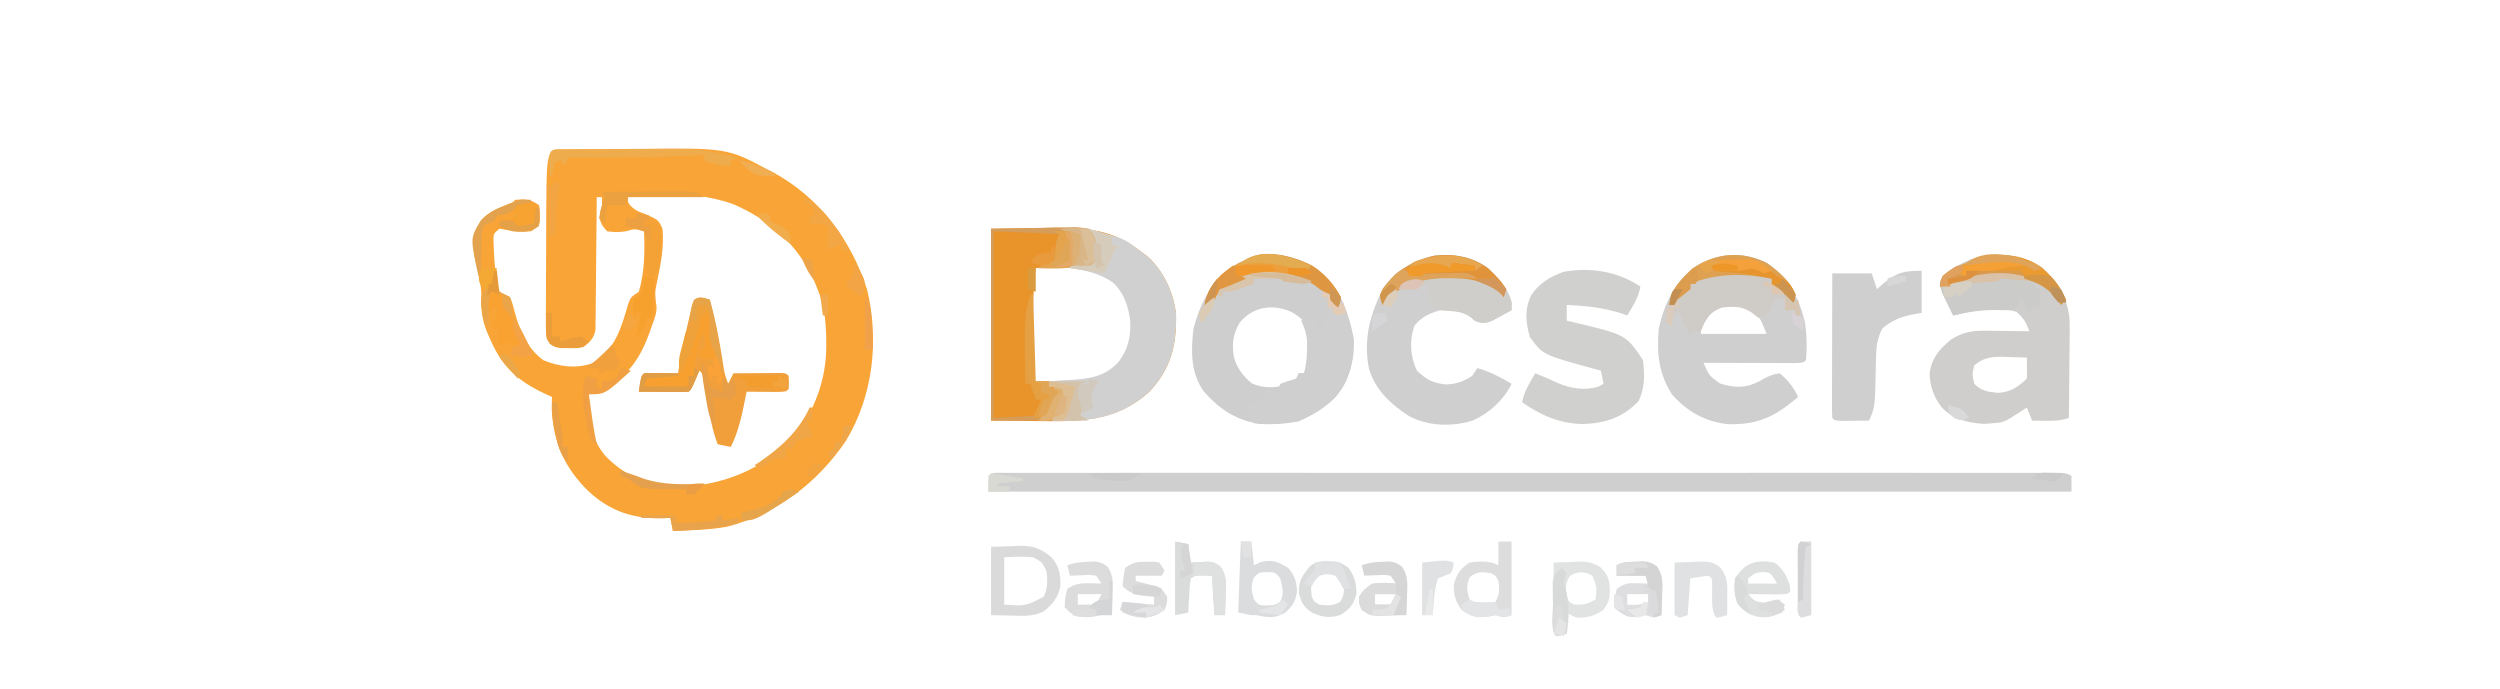 <?xml version="1.0" encoding="UTF-8"?>
<svg version="1.1" xmlns="http://www.w3.org/2000/svg" width="951" height="262">
<path d="M0 0 C1.109 -0.013 2.219 -0.026 3.362 -0.039 C4.575 -0.046 5.789 -0.054 7.039 -0.061 C8.287 -0.069 9.535 -0.077 10.821 -0.086 C13.478 -0.1 16.135 -0.111 18.793 -0.118 C21.49 -0.127 24.187 -0.148 26.884 -0.18 C61.349 -0.56 61.349 -0.56 77.066 7.802 C77.721 8.143 78.376 8.483 79.051 8.834 C96.559 18.315 108.685 34.57 114.691 53.427 C119.281 72.785 116.935 93.822 106.566 110.927 C95.54 127.099 80.347 138.567 61.316 143.552 C54.596 144.762 47.625 144.86 40.816 145.177 C40.321 142.702 40.321 142.702 39.816 140.177 C39.078 140.223 38.339 140.27 37.578 140.318 C26.282 140.719 17.193 137.886 8.816 130.177 C-0.382 121.232 -4.632 111.786 -5.301 98.923 C-5.307 97.341 -5.254 95.758 -5.184 94.177 C-5.969 93.825 -6.754 93.473 -7.563 93.111 C-18.696 87.879 -24.415 82.531 -29.184 71.177 C-29.505 70.422 -29.826 69.666 -30.156 68.888 C-31.981 64.085 -32.286 60.153 -32.086 55.056 C-32.251 50.186 -33.503 45.514 -34.625 40.79 C-35.455 35.423 -35.081 31.607 -32.184 26.99 C-29.346 23.868 -25.95 22.46 -22.074 20.939 C-20.205 20.329 -20.205 20.329 -19.184 19.177 C-15.152 18.914 -13.625 18.883 -10.184 21.177 C-9.785 23.052 -9.785 23.052 -9.809 25.177 C-9.801 25.878 -9.793 26.58 -9.785 27.302 C-10.184 29.177 -10.184 29.177 -13.184 31.177 C-16.627 31.368 -19.626 31.301 -22.996 30.552 C-23.718 30.428 -24.44 30.305 -25.184 30.177 C-27.532 32.091 -27.532 32.091 -27.434 35.427 C-27.25 41.659 -26.856 48.167 -25.184 54.177 C-23.866 54.873 -22.531 55.539 -21.184 56.177 C-20.129 58.9 -20.129 58.9 -19.309 62.24 C-17.272 69.453 -14.635 75.548 -8.559 80.177 C-2.692 82.647 3.972 83.543 10.07 81.376 C18.759 76.579 21.218 67.709 23.824 58.681 C24.816 56.177 24.816 56.177 27.816 54.177 C30.045 46.752 30.089 38.864 29.816 31.177 C26.233 30.175 26.233 30.175 22.816 31.177 C19.379 31.552 19.379 31.552 15.816 31.177 C13.816 28.99 13.816 28.99 12.816 26.177 C13.129 23.552 13.129 23.552 13.816 21.177 C13.816 20.187 13.816 19.197 13.816 18.177 C13.156 18.177 12.496 18.177 11.816 18.177 C11.813 18.832 11.809 19.487 11.805 20.162 C11.763 26.976 11.694 33.788 11.609 40.601 C11.58 43.145 11.559 45.688 11.545 48.231 C11.524 51.885 11.477 55.539 11.426 59.193 C11.424 60.901 11.424 60.901 11.422 62.643 C11.402 63.704 11.382 64.765 11.362 65.858 C11.349 67.257 11.349 67.257 11.335 68.684 C10.66 71.929 9.379 73.138 6.816 75.177 C4.125 75.673 4.125 75.673 1.254 75.615 C0.304 75.613 -0.646 75.612 -1.625 75.611 C-4.657 75.097 -5.371 74.618 -7.184 72.177 C-7.551 69.568 -7.551 69.568 -7.54 66.396 C-7.543 65.207 -7.546 64.018 -7.549 62.793 C-7.537 61.506 -7.525 60.218 -7.512 58.892 C-7.509 57.552 -7.507 56.213 -7.506 54.874 C-7.502 52.062 -7.487 49.25 -7.465 46.438 C-7.437 42.86 -7.426 39.282 -7.421 35.703 C-7.416 32.266 -7.402 28.829 -7.387 25.392 C-7.383 24.119 -7.378 22.845 -7.374 21.533 C-7.204 0.072 -7.204 0.072 0 0 Z M23.816 17.177 C23.527 20.075 23.527 20.075 24.879 21.677 C26.937 23.408 26.937 23.408 30.316 24.615 C35.329 26.852 35.329 26.852 36.816 30.177 C37.515 37.045 36.163 43.524 34.796 50.236 C33.936 54.215 33.936 54.215 34.333 58.202 C35.132 61.466 33.768 64.352 32.691 67.427 C32.46 68.097 32.228 68.767 31.99 69.458 C28.698 78.653 24.257 85.869 15.367 90.435 C13.201 91.407 11.031 92.323 8.816 93.177 C8.393 101.926 9.275 109.531 15.004 116.49 C22.411 124.176 31.483 128.243 42.191 128.49 C59.451 127.907 74.448 122.156 86.566 109.552 C94.82 99.508 99.214 87.32 99.129 74.427 C99.123 73.539 99.117 72.651 99.112 71.736 C98.99 65.149 98.339 59.317 95.816 53.177 C95.426 52.208 95.035 51.238 94.633 50.24 C88.342 36.268 77.741 26.902 63.816 20.865 C54.374 17.468 45.09 16.893 35.129 17.052 C34.034 17.061 32.939 17.07 31.81 17.079 C29.145 17.103 26.481 17.135 23.816 17.177 Z " fill="#F8A436" transform="translate(215.184,56.823)"/>
<path d="M0 0 C6.022 -0.083 12.045 -0.165 18.25 -0.25 C20.125 -0.286 21.999 -0.323 23.931 -0.36 C35.722 -0.493 46.353 0.421 56 8 C56.99 8.701 57.98 9.402 59 10.125 C65.484 15.636 69.534 24.356 70.371 32.699 C70.568 44.501 68.387 53.368 60.008 62.219 C47.558 73.264 34.117 73.415 18.375 73.188 C12.311 73.126 6.247 73.064 0 73 C0 48.91 0 24.82 0 0 Z M17 15 C15.827 24.222 15.886 33.348 15.938 42.625 C15.943 44.217 15.947 45.81 15.951 47.402 C15.962 51.268 15.979 55.134 16 59 C18.208 59.02 20.417 59.035 22.625 59.047 C23.855 59.056 25.085 59.064 26.352 59.073 C36.059 58.878 42.755 57.245 49.75 50.25 C53.725 44.508 54.56 39.114 53.539 32.238 C52.057 26.085 49.439 21.415 44 18 C34.883 13.355 26.881 13.93 17 15 Z " fill="#E9932B" transform="translate(377,87)"/>
<path d="M0 0 C1.037 -0.002 1.037 -0.002 2.094 -0.004 C4.439 -0.008 6.784 -0.005 9.129 -0.001 C10.816 -0.002 12.502 -0.004 14.188 -0.006 C18.846 -0.01 23.503 -0.008 28.16 -0.005 C33.174 -0.003 38.187 -0.006 43.201 -0.009 C53.032 -0.013 62.863 -0.012 72.694 -0.009 C80.681 -0.007 88.668 -0.007 96.654 -0.008 C98.356 -0.008 98.356 -0.008 100.092 -0.008 C102.396 -0.009 104.7 -0.009 107.005 -0.009 C128.639 -0.012 150.273 -0.009 171.908 -0.004 C190.49 0.001 209.073 0 227.655 -0.005 C249.208 -0.01 270.761 -0.012 292.313 -0.009 C294.609 -0.009 296.906 -0.008 299.202 -0.008 C300.332 -0.008 301.462 -0.008 302.626 -0.008 C310.607 -0.007 318.588 -0.008 326.569 -0.01 C336.29 -0.013 346.01 -0.013 355.731 -0.007 C360.695 -0.005 365.659 -0.004 370.624 -0.007 C375.161 -0.01 379.699 -0.008 384.237 -0.003 C385.885 -0.002 387.533 -0.002 389.181 -0.005 C391.409 -0.008 393.637 -0.005 395.864 0 C397.105 0 398.347 0 399.625 0 C402.495 0.126 402.495 0.126 404.495 1.126 C404.495 3.106 404.495 5.086 404.495 7.126 C268.535 7.126 132.575 7.126 -7.505 7.126 C-7.505 -0.964 -7.251 0.001 0 0 Z " fill="#CFCFCF" transform="translate(383.505,179.874)"/>
<path d="M0 0 C8.517 6.792 11.922 16.194 13.918 26.68 C14.286 34.798 12.034 43.13 6.496 49.234 C-1.682 56.725 -9.806 59.211 -20.805 58.984 C-30.058 58.124 -37.01 53.58 -43.082 46.68 C-48.229 39.605 -48.076 31.083 -47.082 22.68 C-44.181 11.982 -39.726 3.466 -30.082 -2.32 C-19.69 -7.163 -9.68 -6.138 0 0 Z M-29.516 20.41 C-32.06 24.821 -32.553 28.575 -31.691 33.57 C-30.441 37.9 -28.25 40.707 -24.832 43.555 C-20.488 45.332 -16.43 45.451 -12.012 44 C-10.34 43.289 -8.706 42.492 -7.082 41.68 C-7.082 41.02 -7.082 40.36 -7.082 39.68 C-6.422 39.68 -5.762 39.68 -5.082 39.68 C-2.25 34.874 -2.602 30.103 -3.082 24.68 C-4.367 20.263 -5.974 18.471 -9.895 16.305 C-16.992 13.228 -24.396 14.23 -29.516 20.41 Z " fill="#CFCECE" transform="translate(501.082,102.32)"/>
<path d="M0 0 C8.219 5.619 12.052 12.536 14.469 22.004 C15.351 26.98 15.438 31.967 15 37 C14 38 14 38 10.398 38.114 C8.795 38.113 7.193 38.108 5.59 38.098 C4.748 38.096 3.906 38.095 3.038 38.093 C0.338 38.088 -2.362 38.075 -5.062 38.062 C-6.889 38.057 -8.715 38.053 -10.541 38.049 C-15.027 38.038 -19.514 38.021 -24 38 C-21.9 42.8 -21.9 42.8 -17.75 45.875 C-12.046 47.586 -8.13 47.761 -2.812 45.062 C-2.18 44.703 -1.547 44.343 -0.895 43.973 C1.119 42.939 2.748 42.274 5 42 C8.231 44.693 10.238 47.225 12 51 C3.196 58.439 -3.059 61.668 -14.754 61.344 C-23.368 60.432 -30.317 56.509 -36 50 C-41.081 41.988 -41.807 34.379 -41 25 C-38.756 15.019 -34.628 6.306 -25.848 0.602 C-17.301 -3.887 -8.775 -4.267 0 0 Z M-23 20 C-24.782 22.673 -25 23.738 -25 27 C-16.75 27 -8.5 27 0 27 C-2.917 19.628 -2.917 19.628 -9 16 C-14.762 14.884 -18.494 16.137 -23 20 Z " fill="#CFCFCF" transform="translate(672,100)"/>
<path d="M0 0 C5.986 5.313 9.366 11.319 10.262 19.347 C10.343 21.78 10.338 24.195 10.293 26.629 C10.289 27.504 10.284 28.379 10.28 29.281 C10.263 32.042 10.226 34.802 10.188 37.562 C10.172 39.449 10.159 41.335 10.146 43.221 C10.114 47.814 10.062 52.407 10 57 C6.851 58.05 4.612 58.101 1.312 58.062 C0.319 58.053 -0.675 58.044 -1.699 58.035 C-2.838 58.018 -2.838 58.018 -4 58 C-4.66 56.35 -5.32 54.7 -6 53 C-6.519 53.349 -7.039 53.699 -7.574 54.059 C-14.632 58.664 -14.632 58.664 -19 59 C-20.073 59.083 -21.145 59.165 -22.25 59.25 C-28.576 58.828 -33.951 57.591 -38.438 52.875 C-41.421 48.916 -42.863 44.964 -43 40 C-42.159 34.238 -39.327 30.834 -34.914 27.227 C-30.829 24.609 -27.307 23.751 -22.48 23.805 C-20.948 23.814 -20.948 23.814 -19.385 23.824 C-18.33 23.841 -17.275 23.858 -16.188 23.875 C-15.113 23.884 -14.039 23.893 -12.932 23.902 C-10.288 23.926 -7.644 23.959 -5 24 C-6.742 19.815 -6.742 19.815 -9.836 16.641 C-17.581 14.348 -26.336 16.101 -34 18 C-34.868 16.257 -35.719 14.505 -36.562 12.75 C-37.038 11.775 -37.514 10.801 -38.004 9.797 C-39 7 -39 7 -38.887 4.805 C-36.831 0.622 -31.463 -1.287 -27.438 -3.25 C-18.194 -6.094 -8.025 -5.761 0 0 Z M-26 37 C-26.833 40.5 -26.833 40.5 -26 44 C-23.117 46.793 -21.049 46.995 -17.062 47.438 C-12.463 47.281 -9.244 45.244 -6 42 C-5.929 40.648 -5.916 39.292 -5.938 37.938 C-5.958 36.638 -5.979 35.339 -6 34 C-8.397 33.919 -10.79 33.859 -13.188 33.812 C-14.198 33.775 -14.198 33.775 -15.229 33.736 C-19.669 33.671 -22.551 34.129 -26 37 Z " fill="#CFCECD" transform="translate(777,102)"/>
<path d="M0 0 C3.94 3.714 7.622 7.642 9 13 C9 13.99 9 14.98 9 16 C7.425 16.869 5.839 17.72 4.25 18.562 C3.368 19.038 2.487 19.514 1.578 20.004 C-1.235 21.091 -2.263 21.149 -5 20 C-5.557 19.505 -6.114 19.01 -6.688 18.5 C-10.246 16.192 -13.801 15.873 -18 16 C-21.94 16.983 -25.521 18.695 -28 22 C-29.901 27.703 -29.586 33.581 -27 39 C-23.372 42.442 -20.71 43.871 -15.688 44.25 C-11.662 43.977 -9.397 43.133 -6 41 C-5.34 40.01 -4.68 39.02 -4 38 C0.827 39.413 4.716 41.43 9 44 C6.017 50.152 0.55 55.149 -5.688 57.938 C-13.593 60.427 -22.56 60.17 -29.938 56.332 C-36.901 51.835 -42.893 46.356 -45.25 38.188 C-47.492 27.245 -44.806 17.227 -39.648 7.434 C-35.108 0.749 -27.943 -3.159 -20.098 -4.781 C-12.855 -5.537 -5.948 -4.31 0 0 Z " fill="#CFCFCF" transform="translate(566,102)"/>
<path d="M0 0 C-0.671 4.194 -2.856 7.403 -5 11 C-5.571 10.795 -6.142 10.59 -6.73 10.379 C-13.796 8.031 -20.584 7.337 -28 7 C-28 8.98 -28 10.96 -28 13 C-27.25 13.17 -26.5 13.34 -25.727 13.516 C-5.457 18.315 -5.457 18.315 1 28 C1.683 33.502 1.725 38.439 -0.625 43.5 C-6.685 49.879 -13.294 52.003 -21.875 52.312 C-30.715 52.096 -37.854 49.05 -45 44 C-44.11 39.763 -42.206 36.7 -40 33 C-37.194 34.105 -34.47 35.255 -31.75 36.562 C-26.611 38.762 -21.329 39.713 -15.938 38.062 C-14.978 37.537 -14.978 37.537 -14 37 C-14.495 34.525 -14.495 34.525 -15 32 C-16.134 31.697 -17.269 31.394 -18.438 31.082 C-37.13 25.946 -37.13 25.946 -42 19.25 C-43.694 13.745 -44.092 8.538 -41.5 3.25 C-38.628 -1.16 -34.059 -4.016 -29.094 -5.613 C-18.992 -7.479 -8.583 -5.722 0 0 Z " fill="#D0D0CF" transform="translate(624,109)"/>
<path d="M0 0 C13.866 3.868 13.866 3.868 19 8 C19.99 8.701 20.98 9.402 22 10.125 C28.484 15.636 32.534 24.356 33.371 32.699 C33.568 44.501 31.387 53.368 23.008 62.219 C11.944 72.034 0.232 73.512 -14 73 C-12.625 71.5 -12.625 71.5 -11 70 C-10.34 70 -9.68 70 -9 70 C-8.731 65.349 -8.731 65.349 -10 61 C-12.527 60.344 -12.527 60.344 -15 60 C-14.67 59.34 -14.34 58.68 -14 58 C-11.82 57.766 -9.629 57.639 -7.438 57.562 C0.116 57.095 5.928 56.533 11.375 50.812 C15.264 45.757 16.297 40.8 15.875 34.5 C15.038 29.048 13.473 24.25 9.309 20.461 C4.264 16.975 -0.992 15.825 -7 15 C-7 14.67 -7 14.34 -7 14 C-3.924 13.707 -3.924 13.707 -0.848 13.414 C0.067 13.209 0.067 13.209 1 13 C2.512 9.976 2.173 7.338 2 4 C1.047 1.821 1.047 1.821 0 0 Z " fill="#D1D0D0" transform="translate(414,87)"/>
<path d="M0 0 C0 5.28 0 10.56 0 16 C-1.361 16.247 -2.723 16.495 -4.125 16.75 C-8.463 17.727 -11.566 19.069 -15 22 C-16.779 25.579 -17.265 28.556 -17.344 32.527 C-17.388 34.087 -17.388 34.087 -17.434 35.678 C-17.456 36.753 -17.477 37.829 -17.5 38.938 C-17.763 51.814 -17.763 51.814 -20 57 C-22.146 57.027 -24.292 57.046 -26.438 57.062 C-27.632 57.074 -28.827 57.086 -30.059 57.098 C-33 57 -33 57 -34 56 C-34.094 54.281 -34.117 52.559 -34.114 50.838 C-34.113 49.737 -34.113 48.636 -34.113 47.501 C-34.108 46.303 -34.103 45.105 -34.098 43.871 C-34.096 42.652 -34.095 41.432 -34.093 40.176 C-34.088 36.263 -34.075 32.35 -34.062 28.438 C-34.057 25.792 -34.053 23.147 -34.049 20.502 C-34.038 14.001 -34.02 7.501 -34 1 C-29.05 1 -24.1 1 -19 1 C-18.34 2.98 -17.68 4.96 -17 7 C-16.113 6.216 -15.226 5.433 -14.312 4.625 C-9.441 0.597 -6.508 0 0 0 Z " fill="#CFCFCF" transform="translate(731,103)"/>
<path d="M0 0 C2.196 7.942 3.738 15.897 4.997 24.031 C5.577 28.139 5.577 28.139 7 32 C7.66 30.68 8.32 29.36 9 28 C12.312 27.971 15.625 27.953 18.938 27.938 C19.883 27.929 20.829 27.921 21.803 27.912 C23.151 27.907 23.151 27.907 24.527 27.902 C25.776 27.894 25.776 27.894 27.051 27.886 C29 28 29 28 30 29 C30.125 31.5 30.125 31.5 30 34 C29 35 29 35 25.621 35.098 C24.227 35.091 22.832 35.079 21.438 35.062 C20.727 35.058 20.016 35.053 19.283 35.049 C17.522 35.037 15.761 35.019 14 35 C13.818 35.929 13.636 36.859 13.449 37.816 C12.151 44.202 10.922 50.156 8 56 C6.35 55.67 4.7 55.34 3 55 C0.943 49.511 -0.034 43.934 -1.062 38.188 C-1.404 36.285 -1.749 34.382 -2.098 32.48 C-2.322 31.226 -2.322 31.226 -2.551 29.946 C-2.818 28.006 -2.818 28.006 -4 27 C-4.474 28.134 -4.949 29.269 -5.438 30.438 C-7 34 -7 34 -8 35 C-9.416 35.087 -10.836 35.107 -12.254 35.098 C-13.108 35.094 -13.962 35.091 -14.842 35.088 C-15.74 35.08 -16.637 35.071 -17.562 35.062 C-18.464 35.058 -19.366 35.053 -20.295 35.049 C-22.53 35.037 -24.765 35.021 -27 35 C-26.125 29.125 -26.125 29.125 -25 28 C-22.814 27.927 -20.625 27.916 -18.438 27.938 C-16.641 27.951 -16.641 27.951 -14.809 27.965 C-13.882 27.976 -12.955 27.988 -12 28 C-11.885 27.069 -11.771 26.139 -11.652 25.18 C-10.924 20.095 -9.74 15.121 -8.562 10.125 C-8.345 9.163 -8.128 8.202 -7.904 7.211 C-7.69 6.298 -7.475 5.386 -7.254 4.445 C-7.061 3.615 -6.869 2.785 -6.67 1.93 C-5.379 -1.788 -3.196 -0.959 0 0 Z " fill="#F09F3A" transform="translate(270,114)"/>
<path d="M0 0 C4.478 3.154 8.902 6.825 11 12 C10.688 14.312 10.688 14.312 10 16 C9.34 15.01 8.68 14.02 8 13 C5.548 13.106 5.548 13.106 3 14 C2.283 15.646 1.617 17.314 1 19 C-1.125 20.312 -1.125 20.312 -3 21 C-3.825 20.34 -4.65 19.68 -5.5 19 C-9.459 16.37 -12.314 16.479 -17 17 C-20.768 18.507 -21.79 19.63 -23.812 23.188 C-24.4 24.58 -24.4 24.58 -25 26 C-25.99 26 -26.98 26 -28 26 C-28.33 26.66 -28.66 27.32 -29 28 C-30.523 25.063 -31.801 22.083 -33 19 C-33.66 19 -34.32 19 -35 19 C-35.33 20.65 -35.66 22.3 -36 24 C-36.66 23.67 -37.32 23.34 -38 23 C-37.968 15.29 -36.465 10.512 -31 5 C-21.915 -3.276 -11.255 -5.502 0 0 Z " fill="#CFCBC7" transform="translate(672,100)"/>
<path d="M0 0 C0.99 0.33 1.98 0.66 3 1 C3 1.66 3 2.32 3 3 C4.65 3 6.3 3 8 3 C11.449 12.16 11.774 20.08 7.93 29.195 C4.09 36.648 -2.681 41.173 -10.25 44.375 C-15.773 45.296 -21.431 45.724 -27 45 C-29 42 -29 42 -29 40 C-29.33 39.34 -29.66 38.68 -30 38 C-29.103 37.845 -29.103 37.845 -28.188 37.688 C-25.687 36.902 -24.625 36.031 -23 34 C-23 33.34 -23 32.68 -23 32 C-22.34 32 -21.68 32 -21 32 C-20.67 32.33 -20.34 32.66 -20 33 C-19.34 33 -18.68 33 -18 33 C-17.67 32.01 -17.34 31.02 -17 30 C-15.013 29.296 -13.012 28.629 -11 28 C-10.67 27.34 -10.34 26.68 -10 26 C-9.34 26 -8.68 26 -8 26 C-7.061 22.806 -6.836 19.887 -6.812 16.562 C-6.798 15.636 -6.784 14.709 -6.77 13.754 C-7.015 10.822 -7.778 8.661 -9 6 C-8.01 5.34 -7.02 4.68 -6 4 C-6 4.66 -6 5.32 -6 6 C-5.34 6 -4.68 6 -4 6 C-3.67 6.99 -3.34 7.98 -3 9 C-3.33 9.66 -3.66 10.32 -4 11 C-1.279 8.65 -0.033 6.443 1 3 C0.67 2.01 0.34 1.02 0 0 Z " fill="#CFCFCF" transform="translate(504,116)"/>
<path d="M0 0 C3.94 3.714 7.622 7.642 9 13 C9 13.99 9 14.98 9 16 C7.425 16.869 5.839 17.72 4.25 18.562 C3.368 19.038 2.487 19.514 1.578 20.004 C-1.235 21.091 -2.263 21.149 -5 20 C-5.557 19.505 -6.114 19.01 -6.688 18.5 C-9.721 16.532 -12.323 16.463 -15.879 16.211 C-18 16 -18 16 -21 15 C-20.67 14.67 -20.34 14.34 -20 14 C-20.495 13.608 -20.99 13.216 -21.5 12.812 C-23.456 10.449 -23.242 8.986 -23 6 C-23.495 6.309 -23.99 6.619 -24.5 6.938 C-27.975 8.415 -31.243 8.583 -35 9 C-38.113 9.669 -38.113 9.669 -39.188 12.062 C-39.456 12.702 -39.724 13.341 -40 14 C-40.906 11.549 -41.209 10.457 -40.102 8.035 C-34.976 1.188 -28.538 -3.036 -20.098 -4.781 C-12.855 -5.537 -5.948 -4.31 0 0 Z " fill="#CFCECA" transform="translate(566,102)"/>
<path d="M0 0 C3.99 3.761 7.487 7.619 9 13 C8.01 13 7.02 13 6 13 C4.763 11.503 3.53 10.003 2.34 8.469 C0.51 6.463 -1.422 5.736 -4 5 C-3.167 7.167 -3.167 7.167 -1 8 C-1 10.31 -1 12.62 -1 15 C-1.99 15 -2.98 15 -4 15 C-4.33 15.66 -4.66 16.32 -5 17 C-5.99 15.02 -6.98 13.04 -8 11 C-8.289 11.639 -8.578 12.279 -8.875 12.938 C-10 15 -10 15 -12 16 C-13.833 16.02 -15.667 15.992 -17.5 15.938 C-23.24 15.875 -28.441 16.623 -34 18 C-34.868 16.257 -35.719 14.505 -36.562 12.75 C-37.038 11.775 -37.514 10.801 -38.004 9.797 C-39 7 -39 7 -38.887 4.805 C-36.831 0.622 -31.463 -1.287 -27.438 -3.25 C-18.228 -6.084 -7.987 -5.787 0 0 Z " fill="#CBCCCA" transform="translate(777,102)"/>
<path d="M0 0 C6.043 -0.103 12.086 -0.206 18.312 -0.312 C20.217 -0.358 22.121 -0.404 24.083 -0.45 C25.593 -0.465 27.103 -0.478 28.613 -0.488 C29.397 -0.514 30.18 -0.539 30.988 -0.566 C33.263 -0.568 33.263 -0.568 37 0 C39.642 3.031 39.971 4.659 40.312 8.688 C40 12 40 12 38 14 C31.322 15.06 24.75 15.114 18 15 C21.75 12 21.75 12 24 12 C24.144 10.721 24.289 9.443 24.438 8.125 C24.706 5.743 24.922 4.155 26 2 C17.75 1.67 9.5 1.34 1 1 C1 24.43 1 47.86 1 72 C7.27 71.67 13.54 71.34 20 71 C24.224 64.043 24.224 64.043 24 60 C25.938 60.312 25.938 60.312 28 61 C29.197 64.59 29.055 66.383 28 70 C23 73 23 73 0 73 C0 48.91 0 24.82 0 0 Z " fill="#D59C5A" transform="translate(377,87)"/>
<path d="M0 0 C2.681 -0.083 5.362 -0.165 8.125 -0.25 C8.958 -0.286 9.791 -0.323 10.649 -0.36 C15.914 -0.438 18.819 0.533 23 4 C25.885 7.462 26.539 10.488 26.352 15.008 C25.599 19.273 23.219 22.036 19.906 24.656 C15.918 26.5 12.514 26.328 8.188 26.188 C4.135 26.095 4.135 26.095 0 26 C0 17.42 0 8.84 0 0 Z M5 4 C5 9.94 5 15.88 5 22 C13.066 22.578 13.066 22.578 20 19 C21.619 15.761 21.556 12.501 21 9 C19.358 5.774 19.358 5.774 16 4 C12.229 3.592 8.814 3.77 5 4 Z " fill="#DADADB" transform="translate(377,208)"/>
<path d="M0 0 C1.65 0 3.3 0 5 0 C5 9.24 5 18.48 5 28 C2 29 2 29 -1 28 C-2.093 28.206 -3.186 28.413 -4.312 28.625 C-8.705 29.072 -10.413 28.527 -14 26 C-16.404 22.588 -17 20.618 -17 16.438 C-15.759 12.17 -14.671 10.524 -11 8 C-7.196 7.428 -3.486 7.257 0 9 C0 6.03 0 3.06 0 0 Z M-10.938 13.625 C-12.365 16.816 -11.938 18.679 -11 22 C-9.121 24.298 -9.121 24.298 -6.062 24.312 C-3.077 24.227 -3.077 24.227 -1.125 22.875 C0.529 20.119 0.394 18.149 0 15 C-1 13 -1 13 -3 12 C-6.482 11.492 -8.194 11.324 -10.938 13.625 Z " fill="#DDDDDE" transform="translate(570,206)"/>
<path d="M0 0 C2.397 -0.109 4.789 -0.188 7.188 -0.25 C7.861 -0.284 8.535 -0.317 9.229 -0.352 C12.89 -0.423 14.822 -0.115 17.926 1.891 C20.72 4.733 21.205 6.421 21.375 10.312 C21.322 13.942 21.086 14.874 18.938 18 C15.455 20.371 13.196 20.924 9 21 C6.562 20.062 6.562 20.062 5 19 C5 21.64 5 24.28 5 27 C3.062 27.562 3.062 27.562 1 28 C0 27 0 27 -0.114 24.408 C-0.108 23.282 -0.103 22.156 -0.098 20.996 C-0.094 19.781 -0.091 18.566 -0.088 17.314 C-0.08 16.035 -0.071 14.756 -0.062 13.438 C-0.058 12.154 -0.053 10.871 -0.049 9.549 C-0.037 6.366 -0.021 3.183 0 0 Z M6.188 5.125 C4.448 7.872 4.602 9.818 5 13 C5.917 15.083 5.917 15.083 8 16 C12.345 15.949 12.345 15.949 16 14 C16.438 9.319 16.438 9.319 14.812 5.062 C11.74 3.261 9.22 3.243 6.188 5.125 Z " fill="#E1E2E2" transform="translate(591,214)"/>
<path d="M0 0 C4.753 3.122 8.371 6.962 11 12 C10.75 14.375 10.75 14.375 10 16 C8.5 14.625 8.5 14.625 7 13 C7 12.34 7 11.68 7 11 C6.423 10.732 5.845 10.464 5.25 10.188 C3 9 3 9 1.25 7.5 C-5.678 2.882 -15.018 3.225 -23 4 C-26.238 5 -29.041 6.374 -32 8 C-32.99 8.33 -33.98 8.66 -35 9 C-35.685 10.324 -36.349 11.659 -37 13 C-38.295 14.371 -39.622 15.713 -41 17 C-40.446 11.179 -38.583 7.402 -34.273 3.395 C-23.491 -5.305 -12.321 -5.958 0 0 Z " fill="#EC9F3C" transform="translate(499,101)"/>
<path d="M0 0 C1.32 0 2.64 0 4 0 C4.33 2.97 4.66 5.94 5 9 C5.846 8.608 6.691 8.216 7.562 7.812 C12.104 6.739 14.02 7.672 18 10 C20.5 12.904 20.961 14.689 21.438 18.5 C20.92 22.639 20.008 24.155 17 27 C13.027 29.3 10.402 28.978 6 28 C5.34 28 4.68 28 4 28 C2.35 27.67 0.7 27.34 -1 27 C-0.67 18.09 -0.34 9.18 0 0 Z M5.062 13.625 C3.635 16.816 4.062 18.679 5 22 C6.879 24.298 6.879 24.298 9.938 24.312 C12.917 24.209 12.917 24.209 14.938 22.938 C16.649 19.817 15.793 17.355 15 14 C13.119 11.711 13.119 11.711 10.062 11.625 C6.976 11.721 6.976 11.721 5.062 13.625 Z " fill="#DBDCDD" transform="translate(472,206)"/>
<path d="M0 0 C2.635 2.448 5.13 4.913 7 8 C6.67 8.99 6.34 9.98 6 11 C5.604 10.55 5.209 10.1 4.801 9.637 C-1.552 3.862 -10.618 3.48 -18.758 3.738 C-24.948 4.238 -29.747 5.548 -35 9 C-35.99 9.33 -36.98 9.66 -38 10 C-39.209 12 -39.209 12 -40 14 C-40.906 11.549 -41.209 10.457 -40.102 8.035 C-34.976 1.188 -28.538 -3.036 -20.098 -4.781 C-12.854 -5.537 -5.949 -4.309 0 0 Z " fill="#E1933A" transform="translate(566,102)"/>
<path d="M0 0 C3.99 3.761 7.487 7.619 9 13 C8.01 13 7.02 13 6 13 C5.361 12.092 4.721 11.185 4.062 10.25 C-0.192 4.859 -7.261 3.463 -13.805 2.652 C-19.903 2.449 -25.418 3.612 -31.273 5.246 C-33.837 5.955 -36.387 6.511 -39 7 C-38.629 4.436 -38.34 3.288 -36.328 1.586 C-24.987 -5.023 -11.518 -8.346 0 0 Z " fill="#EB9A2F" transform="translate(777,102)"/>
<path d="M0 0 C4.478 3.154 8.902 6.825 11 12 C10.688 14.312 10.688 14.312 10 16 C9.422 15.237 8.845 14.474 8.25 13.688 C6.166 10.991 6.166 10.991 3.75 9.312 C3.172 8.879 2.595 8.446 2 8 C2 7.34 2 6.68 2 6 C-8.38 3.998 -19.196 3.798 -29 8 C-29 8.66 -29 9.32 -29 10 C-30.65 11.354 -32.317 12.687 -34 14 C-34.33 14.66 -34.66 15.32 -35 16 C-35.66 16 -36.32 16 -37 16 C-36.215 9.728 -32.512 6.169 -28 2 C-19.209 -3.813 -9.559 -4.673 0 0 Z " fill="#DEA152" transform="translate(672,100)"/>
<path d="M0 0 C3.195 2.23 4.723 5.108 5.875 8.812 C5.916 9.534 5.957 10.256 6 11 C5 12 5 12 1.621 12.098 C0.227 12.091 -1.168 12.079 -2.562 12.062 C-3.273 12.058 -3.984 12.053 -4.717 12.049 C-6.478 12.037 -8.239 12.019 -10 12 C-7.622 14.703 -7.622 14.703 -4 15.25 C-0.951 15.115 -0.951 15.115 2 14 C2.66 15.32 3.32 16.64 4 18 C0.282 20.478 -2.275 21.303 -6.625 20.562 C-10.055 19.614 -11 19 -13.562 16.312 C-15.234 12.46 -15.604 10.156 -15 6 C-11.083 -0.006 -6.961 -1.274 0 0 Z M-10 6 C-10 6.66 -10 7.32 -10 8 C-6.37 8 -2.74 8 1 8 C-1.429 3.787 -1.429 3.787 -4.5 3.625 C-7.244 3.855 -7.244 3.855 -10 6 Z " fill="#DEDFDF" transform="translate(675,214)"/>
<path d="M0 0 C2.475 0.495 2.475 0.495 5 1 C5.33 3.31 5.66 5.62 6 8 C6.603 7.954 7.207 7.907 7.828 7.859 C8.627 7.823 9.427 7.787 10.25 7.75 C11.039 7.704 11.828 7.657 12.641 7.609 C15 8 15 8 17.281 9.5 C19.685 12.997 19.437 16.173 19.25 20.25 C19.232 20.995 19.214 21.74 19.195 22.508 C19.148 24.339 19.077 26.17 19 28 C17.68 28 16.36 28 15 28 C14.67 23.05 14.34 18.1 14 13 C8.522 12.553 8.522 12.553 6 14 C5.53 17.046 5.53 17.046 5.375 20.562 C5.3 21.76 5.225 22.958 5.148 24.191 C5.099 25.118 5.05 26.045 5 27 C3.35 27.33 1.7 27.66 0 28 C0 18.76 0 9.52 0 0 Z " fill="#DADBDB" transform="translate(447,206)"/>
<path d="M0 0 C0.956 -0.037 1.913 -0.075 2.898 -0.113 C5.625 0.312 5.625 0.312 7.961 1.816 C10.296 5.319 10.061 8.512 9.875 12.562 C9.857 13.308 9.839 14.053 9.82 14.82 C9.773 16.652 9.702 18.482 9.625 20.312 C6.625 21.312 6.625 21.312 3.625 20.312 C2.676 20.519 1.728 20.725 0.75 20.938 C-3.059 21.395 -4.354 20.556 -7.375 18.312 C-7.705 17.983 -8.035 17.652 -8.375 17.312 C-8.125 13.875 -8.125 13.875 -7.375 10.312 C-4.171 8.177 -3.356 8.081 0.312 8.188 C1.525 8.215 1.525 8.215 2.762 8.242 C3.684 8.277 3.684 8.277 4.625 8.312 C4.295 7.322 3.965 6.332 3.625 5.312 C-0.005 5.312 -3.635 5.312 -7.375 5.312 C-7.375 3.993 -7.375 2.672 -7.375 1.312 C-4.817 0.033 -2.857 0.073 0 0 Z M-3.375 12.312 C-3.375 13.633 -3.375 14.953 -3.375 16.312 C0.766 16.522 0.766 16.522 4.625 15.312 C4.625 14.322 4.625 13.332 4.625 12.312 C1.985 12.312 -0.655 12.312 -3.375 12.312 Z " fill="#DEDEE0" transform="translate(622.375,213.688)"/>
<path d="M0 0 C0.99 0 1.98 0 3 0 C4.989 4.723 5.125 8.613 4.875 13.633 C5.013 16.241 5.685 17.77 7 20 C4.333 21.333 2.833 20.671 0 20 C0 19.01 0 18.02 0 17 C0.66 17 1.32 17 2 17 C2.043 15.334 2.041 13.666 2 12 C1.67 11.67 1.34 11.34 1 11 C-0.701 16.329 -1.52 21.431 -2 27 C-2.66 27 -3.32 27 -4 27 C-4 28.32 -4 29.64 -4 31 C-9.61 31 -15.22 31 -21 31 C-20.67 29.68 -20.34 28.36 -20 27 C-16.04 27 -12.08 27 -8 27 C-7.876 25.866 -7.753 24.731 -7.625 23.562 C-7.058 18.967 -6.073 14.501 -5 10 C-4.34 10 -3.68 10 -3 10 C-3 8.68 -3 7.36 -3 6 C-2.34 6 -1.68 6 -1 6 C-1.021 5.196 -1.041 4.391 -1.062 3.562 C-1 1 -1 1 0 0 Z " fill="#F79F2F" transform="translate(266,116)"/>
<path d="M0 0 C1.282 -0.056 1.282 -0.056 2.59 -0.113 C5.062 0.312 5.062 0.312 7.363 1.816 C9.744 5.313 9.499 8.496 9.312 12.562 C9.294 13.308 9.276 14.053 9.258 14.82 C9.211 16.652 9.139 18.482 9.062 20.312 C7.742 20.312 6.423 20.312 5.062 20.312 C3.928 20.519 2.794 20.725 1.625 20.938 C-2.08 21.327 -3.713 21.063 -6.938 19.312 C-7.598 18.652 -8.258 17.992 -8.938 17.312 C-8.812 13.812 -8.812 13.812 -7.938 10.312 C-5.03 8.31 -2.66 8.085 0.812 8.188 C1.612 8.206 2.411 8.224 3.234 8.242 C3.838 8.265 4.441 8.289 5.062 8.312 C4.402 7.322 3.743 6.332 3.062 5.312 C0.626 4.948 0.626 4.948 -2.062 5.125 C-2.973 5.152 -3.883 5.179 -4.82 5.207 C-5.519 5.242 -6.218 5.277 -6.938 5.312 C-7.268 3.993 -7.598 2.672 -7.938 1.312 C-5.069 0.356 -2.995 0.086 0 0 Z M-3.938 12.312 C-3.938 13.633 -3.938 14.953 -3.938 16.312 C-1.627 16.312 0.682 16.312 3.062 16.312 C3.723 14.992 4.383 13.672 5.062 12.312 C2.092 12.312 -0.877 12.312 -3.938 12.312 Z " fill="#DCDCDD" transform="translate(413.938,213.688)"/>
<path d="M0 0 C1.282 -0.056 1.282 -0.056 2.59 -0.113 C5.062 0.312 5.062 0.312 7.363 1.816 C9.744 5.313 9.499 8.496 9.312 12.562 C9.294 13.308 9.276 14.053 9.258 14.82 C9.211 16.652 9.139 18.482 9.062 20.312 C6.792 20.366 4.521 20.405 2.25 20.438 C0.353 20.472 0.353 20.472 -1.582 20.508 C-4.938 20.312 -4.938 20.312 -7.938 18.312 C-8.938 16 -8.938 16 -8.938 13.312 C-7.062 10.5 -7.062 10.5 -3.938 8.312 C-0.889 7.905 2.007 8.013 5.062 8.312 C4.402 7.322 3.743 6.332 3.062 5.312 C0.626 4.948 0.626 4.948 -2.062 5.125 C-2.973 5.152 -3.883 5.179 -4.82 5.207 C-5.519 5.242 -6.218 5.277 -6.938 5.312 C-7.268 3.993 -7.598 2.672 -7.938 1.312 C-5.069 0.356 -2.995 0.086 0 0 Z M-2.938 12.312 C-2.938 13.633 -2.938 14.953 -2.938 16.312 C-0.958 16.312 1.022 16.312 3.062 16.312 C3.723 14.992 4.383 13.672 5.062 12.312 C2.422 12.312 -0.217 12.312 -2.938 12.312 Z " fill="#D6D6D7" transform="translate(525.938,213.688)"/>
<path d="M0 0 C2.449 0.41 2.449 0.41 5.512 2.473 C7.845 6.01 8.449 8.174 8.449 12.41 C7.134 16.684 6.025 18.056 2.199 20.41 C-2.279 21.604 -4.328 21.243 -8.551 19.41 C-11.763 17.128 -12.443 15.804 -13.488 11.973 C-13.571 7.273 -12.109 5.332 -9.246 1.801 C-6.395 -0.538 -3.552 -0.119 0 0 Z M-7.426 5.535 C-9.079 8.291 -8.944 10.261 -8.551 13.41 C-7.551 15.41 -7.551 15.41 -5.551 16.41 C-2.402 16.804 -0.432 16.939 2.324 15.285 C3.978 12.529 3.843 10.559 3.449 7.41 C2.449 5.41 2.449 5.41 0.449 4.41 C-2.7 4.017 -4.67 3.882 -7.426 5.535 Z " fill="#DADBDB" transform="translate(507.551,213.59)"/>
<path d="M0 0 C2.393 -0.083 4.785 -0.165 7.25 -0.25 C7.997 -0.286 8.743 -0.323 9.513 -0.36 C12.954 -0.418 14.68 -0.25 17.422 1.891 C20.312 5.754 20.106 8.317 20.062 13.125 C20.053 14.406 20.044 15.688 20.035 17.008 C20.024 17.995 20.012 18.983 20 20 C18.062 20.562 18.062 20.562 16 21 C13.576 18.576 14.466 12.406 14.281 9.125 C14.349 6.135 14.349 6.135 13 5 C10.661 5.287 8.326 5.619 6 6 C5.67 10.62 5.34 15.24 5 20 C4.01 20.33 3.02 20.66 2 21 C1.34 20.67 0.68 20.34 0 20 C0 13.4 0 6.8 0 0 Z " fill="#E0E1E2" transform="translate(637,214)"/>
<path d="M0 0 C0.878 -0.017 1.756 -0.034 2.66 -0.051 C3.412 0.069 4.163 0.189 4.938 0.312 C5.598 1.302 6.258 2.292 6.938 3.312 C6.607 3.973 6.277 4.633 5.938 5.312 C2.638 5.312 -0.662 5.312 -4.062 5.312 C-4.062 5.973 -4.062 6.633 -4.062 7.312 C-3.364 7.494 -2.665 7.676 -1.945 7.863 C-1.035 8.115 -0.125 8.366 0.812 8.625 C2.17 8.99 2.17 8.99 3.555 9.363 C5.938 10.312 5.938 10.312 7.938 13.312 C7.938 15.812 7.938 15.812 6.938 18.312 C3.5 20.827 0.906 21.547 -3.25 21.125 C-7.062 20.312 -7.062 20.312 -10.062 18.312 C-9.568 16.828 -9.568 16.828 -9.062 15.312 C-5.103 15.643 -1.143 15.973 2.938 16.312 C2.938 15.322 2.938 14.332 2.938 13.312 C1.7 13.209 0.463 13.106 -0.812 13 C-4.342 12.574 -6.434 11.831 -9.062 9.312 C-8.75 5.938 -8.75 5.938 -8.062 2.312 C-4.832 0.159 -3.751 0.017 0 0 Z " fill="#DCDCDC" transform="translate(436.062,213.688)"/>
<path d="M0 0 C1.119 -0.01 2.238 -0.019 3.391 -0.029 C4.614 -0.033 5.837 -0.038 7.097 -0.042 C8.352 -0.048 9.607 -0.053 10.9 -0.059 C13.57 -0.069 16.24 -0.076 18.91 -0.079 C21.628 -0.083 24.345 -0.097 27.062 -0.12 C30.991 -0.151 34.918 -0.161 38.847 -0.167 C40.045 -0.179 41.244 -0.192 42.478 -0.204 C50.605 -0.183 57.934 1.016 65.769 3.161 C64.779 3.491 63.789 3.821 62.769 4.161 C62.769 4.821 62.769 5.481 62.769 6.161 C58.912 6.382 56.276 5.765 52.769 4.161 C52.769 3.501 52.769 2.841 52.769 2.161 C51.685 2.207 51.685 2.207 50.579 2.253 C33.966 2.935 17.395 3.311 0.769 3.161 C0.439 4.151 0.109 5.141 -0.231 6.161 C-0.891 5.501 -1.551 4.841 -2.231 4.161 C-3.221 4.656 -3.221 4.656 -4.231 5.161 C-4.887 7.688 -4.887 7.688 -5.231 10.161 C-5.561 10.161 -5.891 10.161 -6.231 10.161 C-6.258 8.682 -6.278 7.203 -6.294 5.724 C-6.306 4.9 -6.317 4.076 -6.329 3.228 C-6.134 -0.891 -3.523 0.024 0 0 Z " fill="#EEAC4C" transform="translate(215.231,56.839)"/>
<path d="M0 0 C0.33 0 0.66 0 1 0 C1.33 10.89 1.66 21.78 2 33 C3.65 33 5.3 33 7 33 C7 33.66 7 34.32 7 35 C8.32 35.66 9.64 36.32 11 37 C10.34 37.66 9.68 38.32 9 39 C8.567 40.176 8.134 41.351 7.688 42.562 C6 46 6 46 3.312 46.938 C2.549 46.958 1.786 46.979 1 47 C1.99 44.69 2.98 42.38 4 40 C3.34 40 2.68 40 2 40 C1.34 38.02 0.68 36.04 0 34 C-0.66 34 -1.32 34 -2 34 C-2.333 7.901 -2.333 7.901 0 0 Z " fill="#E4A043" transform="translate(392,112)"/>
<path d="M0 0 C1.32 0 2.64 0 4 0 C4 9.24 4 18.48 4 28 C2.68 28.33 1.36 28.66 0 29 C-1.803 27.197 -1.13 24.46 -1.133 22.031 C-1.134 20.821 -1.135 19.61 -1.137 18.363 C-1.133 17.088 -1.129 15.814 -1.125 14.5 C-1.129 13.225 -1.133 11.95 -1.137 10.637 C-1.135 9.426 -1.134 8.216 -1.133 6.969 C-1.132 5.849 -1.131 4.73 -1.129 3.576 C-1 1 -1 1 0 0 Z " fill="#DDDDDF" transform="translate(685,206)"/>
<path d="M0 0 C4.753 3.122 8.371 6.962 11 12 C10.75 14.375 10.75 14.375 10 16 C8.5 14.625 8.5 14.625 7 13 C7 12.34 7 11.68 7 11 C6.423 10.732 5.845 10.464 5.25 10.188 C3 9 3 9 1.25 7.5 C-1.995 5.336 -5.196 4.824 -9 4 C-6.108 3.174 -4.113 3 -1 3 C-5.176 -1.176 -16.453 -0.812 -22 -1 C-25.48 -0.662 -25.48 -0.662 -28 0 C-20.482 -7.518 -8.334 -4.03 0 0 Z " fill="#DE9740" transform="translate(499,101)"/>
<path d="M0 0 C1.812 0.562 1.812 0.562 4 2 C5.199 4.345 6.1 6.537 7 9 C7.895 11.313 8.791 13.625 9.688 15.938 C10.46 17.958 11.231 19.978 12 22 C10.68 22 9.36 22 8 22 C8 21.34 8 20.68 8 20 C6.35 20.33 4.7 20.66 3 21 C1.755 18.509 2.223 17.589 3 15 C2.01 15 1.02 15 0 15 C0 14.01 0 13.02 0 12 C0.66 12 1.32 12 2 12 C2 10.35 2 8.7 2 7 C1.34 7 0.68 7 0 7 C0 7.66 0 8.32 0 9 C-0.66 9 -1.32 9 -2 9 C-2.25 3.375 -2.25 3.375 0 0 Z " fill="#F9A131" transform="translate(187,110)"/>
<path d="M0 0 C8.066 -0.673 13.617 -0.658 20.098 4.492 C21.947 6.068 21.947 6.068 24.133 7.047 C26.886 8.452 27.747 10.23 29 13 C28.688 15.312 28.688 15.312 28 17 C27.422 16.237 26.845 15.474 26.25 14.688 C24.166 11.991 24.166 11.991 21.75 10.312 C21.172 9.879 20.595 9.446 20 9 C20 8.34 20 7.68 20 7 C13.449 5.507 7.084 4.686 0.371 4.344 C-0.411 4.23 -1.194 4.117 -2 4 C-2.33 3.34 -2.66 2.68 -3 2 C-2.01 2 -1.02 2 0 2 C0 1.34 0 0.68 0 0 Z " fill="#E6942E" transform="translate(654,99)"/>
<path d="M0 0 C0.956 -0.037 1.913 -0.075 2.898 -0.113 C5.625 0.312 5.625 0.312 7.961 1.816 C10.296 5.319 10.061 8.512 9.875 12.562 C9.857 13.308 9.839 14.053 9.82 14.82 C9.773 16.652 9.702 18.482 9.625 20.312 C8.635 20.642 7.645 20.973 6.625 21.312 C6.625 20.652 6.625 19.992 6.625 19.312 C7.285 19.312 7.945 19.312 8.625 19.312 C8.277 17.337 8.277 17.337 7.625 15.312 C6.965 14.982 6.305 14.652 5.625 14.312 C5.955 13.982 6.285 13.652 6.625 13.312 C6.295 12.322 5.965 11.332 5.625 10.312 C4.635 9.982 3.645 9.652 2.625 9.312 C3.285 9.312 3.945 9.312 4.625 9.312 C4.295 7.992 3.965 6.673 3.625 5.312 C-0.005 5.312 -3.635 5.312 -7.375 5.312 C-7.375 3.993 -7.375 2.672 -7.375 1.312 C-4.817 0.033 -2.857 0.073 0 0 Z " fill="#D4D4D5" transform="translate(622.375,213.688)"/>
<path d="M0 0 C-0.188 1.875 -0.188 1.875 -1 4 C-2.652 4.702 -4.319 5.37 -6 6 C-7.003 9.008 -7.303 11.538 -7.562 14.688 C-7.646 15.681 -7.73 16.675 -7.816 17.699 C-7.877 18.458 -7.938 19.218 -8 20 C-9.32 20 -10.64 20 -12 20 C-12 13.4 -12 6.8 -12 0 C-3 -1 -3 -1 0 0 Z " fill="#DFE1E2" transform="translate(553,214)"/>
<path d="M0 0 C0 1.32 0 2.64 0 4 C0.66 4.33 1.32 4.66 2 5 C1.01 7.31 0.02 9.62 -1 12 C-2.437 12.054 -3.875 12.093 -5.312 12.125 C-6.113 12.148 -6.914 12.171 -7.738 12.195 C-10 12 -10 12 -13 10 C-14 7.688 -14 7.688 -14 5 C-10.192 -0.712 -6.28 -0.616 0 0 Z M-8 4 C-8 5.32 -8 6.64 -8 8 C-6.02 8 -4.04 8 -2 8 C-1.34 6.68 -0.68 5.36 0 4 C-2.64 4 -5.28 4 -8 4 Z " fill="#DBDBDB" transform="translate(531,222)"/>
<path d="M0 0 C2.97 0.99 5.94 1.98 9 3 C9 3.99 9 4.98 9 6 C9.99 6.33 10.98 6.66 12 7 C11.01 7.495 11.01 7.495 10 8 C9.288 9.648 8.626 11.318 8 13 C7.34 14.32 6.68 15.64 6 17 C1.71 16.34 -2.58 15.68 -7 15 C-7 14.67 -7 14.34 -7 14 C-3.924 13.707 -3.924 13.707 -0.848 13.414 C-0.238 13.277 0.372 13.141 1 13 C2.512 9.976 2.173 7.338 2 4 C1.34 2.68 0.68 1.36 0 0 Z " fill="#D6CCBC" transform="translate(414,87)"/>
<path d="M0 0 C7.273 -0.485 7.273 -0.485 10.25 1.5 C12.695 4.992 12.438 8.158 12.25 12.25 C12.232 12.995 12.214 13.74 12.195 14.508 C12.148 16.339 12.077 18.17 12 20 C10.68 20 9.36 20 8 20 C7.67 15.05 7.34 10.1 7 5 C4.03 5 1.06 5 -2 5 C-1.34 4.67 -0.68 4.34 0 4 C0 2.68 0 1.36 0 0 Z " fill="#DFE0E0" transform="translate(454,214)"/>
<path d="M0 0 C4.95 0 9.9 0 15 0 C14.01 0.33 13.02 0.66 12 1 C12.33 1.99 12.66 2.98 13 4 C12.67 4.99 12.34 5.98 12 7 C12.33 7.99 12.66 8.98 13 10 C12.67 10.99 12.34 11.98 12 13 C12.99 13.66 13.98 14.32 15 15 C10.38 15 5.76 15 1 15 C1.99 14.01 2.98 13.02 4 12 C4.66 12 5.32 12 6 12 C6.269 7.349 6.269 7.349 5 3 C2.473 2.344 2.473 2.344 0 2 C0 1.34 0 0.68 0 0 Z " fill="#D4C3AC" transform="translate(399,145)"/>
<path d="M0 0 C3.708 -0.283 7.299 -0.426 11 0 C13.986 2.815 13.968 4.626 14.312 8.688 C14 12 14 12 12 14 C8.375 14.125 8.375 14.125 5 14 C5.012 13.301 5.023 12.603 5.035 11.883 C5.044 10.973 5.053 10.063 5.062 9.125 C5.074 8.22 5.086 7.315 5.098 6.383 C5.162 3.983 5.162 3.983 4 2 C1.983 0.866 1.983 0.866 0 0 Z " fill="#D9B688" transform="translate(403,87)"/>
<path d="M0 0 C0.66 0.66 1.32 1.32 2 2 C1.67 2.99 1.34 3.98 1 5 C0.956 6.136 0.956 6.136 1.473 7.715 C3.075 13.753 2.95 18.851 2 25 C0.062 25.562 0.062 25.562 -2 26 C-4.421 23.579 -3.234 17.377 -3.25 14.125 C-3.271 13.105 -3.291 12.086 -3.312 11.035 C-3.318 10.057 -3.323 9.078 -3.328 8.07 C-3.337 7.171 -3.347 6.271 -3.356 5.344 C-2.936 2.579 -2.148 1.718 0 0 Z " fill="#D8D9D9" transform="translate(594,216)"/>
<path d="M0 0 C2.875 -0.188 2.875 -0.188 6 0 C8.27 3.405 8.183 4.215 7.75 8.125 C7.619 9.459 7.619 9.459 7.484 10.82 C7.325 11.54 7.165 12.259 7 13 C4.355 14.322 2.322 14.097 -0.625 14.062 C-1.628 14.053 -2.631 14.044 -3.664 14.035 C-4.435 14.024 -5.206 14.012 -6 14 C-2.25 11 -2.25 11 0 11 C0.144 9.721 0.289 8.443 0.438 7.125 C0.706 4.743 0.922 3.155 2 1 C1.34 0.67 0.68 0.34 0 0 Z " fill="#E4A44D" transform="translate(401,88)"/>
<path d="M0 0 C1.977 1.035 1.977 1.035 4 3 C4.354 5.641 4.471 7.813 4.375 10.438 C4.362 11.756 4.349 13.075 4.336 14.434 C4.038 17.599 3.683 19.367 2 22 C1.34 22 0.68 22 0 22 C-2.208 16.805 -1.934 13.417 -1 8 C-0.34 8 0.32 8 1 8 C0.67 6.35 0.34 4.7 0 3 C-0.66 3 -1.32 3 -2 3 C-2 2.34 -2 1.68 -2 1 C-1.34 0.67 -0.68 0.34 0 0 Z " fill="#F4A135" transform="translate(247,83)"/>
<path d="M0 0 C0.66 0.66 1.32 1.32 2 2 C4.378 2.245 4.378 2.245 7.121 2.125 C8.139 2.11 9.157 2.094 10.205 2.078 C12.356 2.026 14.507 1.974 16.658 1.922 C18.187 1.899 18.187 1.899 19.746 1.875 C20.681 1.852 21.616 1.829 22.58 1.805 C25 2 25 2 28 4 C26.793 3.977 25.587 3.954 24.344 3.93 C22.729 3.911 21.115 3.893 19.5 3.875 C18.313 3.85 18.313 3.85 17.102 3.824 C9.613 3.763 3.382 4.806 -3 9 C-3.99 9.33 -4.98 9.66 -6 10 C-7.209 12 -7.209 12 -8 14 C-8.672 12.258 -8.672 12.258 -9 10 C-7.891 7.93 -7.891 7.93 -6.25 5.875 C-5.719 5.192 -5.188 4.509 -4.641 3.805 C-3 2 -3 2 0 0 Z " fill="#DEA45B" transform="translate(534,102)"/>
<path d="M0 0 C1.32 0.33 2.64 0.66 4 1 C3.67 5.95 3.34 10.9 3 16 C2.34 16 1.68 16 1 16 C0.897 16.598 0.794 17.196 0.688 17.812 C-0.089 20.282 -1.071 21.323 -3 23 C-2.856 22.443 -2.711 21.886 -2.562 21.312 C-1.972 18.886 -1.477 16.451 -1 14 C-1.66 14 -2.32 14 -3 14 C-3.33 14.66 -3.66 15.32 -4 16 C-4.188 12.625 -4.188 12.625 -4 9 C-3.01 8.34 -2.02 7.68 -1 7 C-0.264 3.432 -0.264 3.432 0 0 Z " fill="#F6A12E" transform="translate(245,105)"/>
<path d="M0 0 C5.072 -0.049 10.144 -0.086 15.216 -0.11 C16.942 -0.12 18.667 -0.134 20.393 -0.151 C22.873 -0.175 25.352 -0.186 27.832 -0.195 C28.604 -0.206 29.376 -0.216 30.171 -0.227 C33.993 -0.227 35.741 -0.172 39 2 C29.43 2 19.86 2 10 2 C9.67 2.99 9.34 3.98 9 5 C6.69 5 4.38 5 2 5 C1.67 7.31 1.34 9.62 1 12 C0.34 11.34 -0.32 10.68 -1 10 C-0.637 7.17 0.097 4.709 1 2 C0.67 1.34 0.34 0.68 0 0 Z " fill="#EBA140" transform="translate(229,73)"/>
<path d="M0 0 C3.062 0.188 3.062 0.188 5.062 2.188 C4.402 4.497 3.743 6.808 3.062 9.188 C0.312 9.938 0.312 9.938 -2.938 10.188 C-5.312 8.25 -5.312 8.25 -6.938 6.188 C-6.277 6.188 -5.617 6.188 -4.938 6.188 C-4.793 5.383 -4.649 4.579 -4.5 3.75 C-3.729 0.238 -3.729 0.238 0 0 Z " fill="#F7A331" transform="translate(199.938,76.812)"/>
<path d="M0 0 C1.32 0.33 2.64 0.66 4 1 C-5.845 10 -5.845 10 -12 10 C-11.689 12.229 -11.376 14.459 -11.062 16.688 C-10.888 17.929 -10.714 19.17 -10.535 20.449 C-10.102 23.325 -9.604 26.156 -9 29 C-11 28 -11 28 -12.062 24.875 C-13.405 19.035 -15.727 8.454 -13 3 C-11.02 3.495 -11.02 3.495 -9 4 C-9 4.99 -9 5.98 -9 7 C-8.34 7.33 -7.68 7.66 -7 8 C-7 7.01 -7 6.02 -7 5 C-5.824 4.876 -5.824 4.876 -4.625 4.75 C-1.853 4.272 -1.853 4.272 -0.688 1.938 C-0.461 1.298 -0.234 0.659 0 0 Z " fill="#F0A042" transform="translate(236,140)"/>
<path d="M0 0 C0.33 0 0.66 0 1 0 C1 1.65 1 3.3 1 5 C0.34 5 -0.32 5 -1 5 C-0.34 6.98 0.32 8.96 1 11 C-0.423 11.402 -0.423 11.402 -1.875 11.812 C-5.253 12.75 -5.253 12.75 -7 16 C-7.66 15.67 -8.32 15.34 -9 15 C-9 16.32 -9 17.64 -9 19 C-9.722 19.103 -10.444 19.206 -11.188 19.312 C-14.096 19.875 -14.096 19.875 -16.688 21.625 C-17.832 22.306 -17.832 22.306 -19 23 C-19.66 22.67 -20.32 22.34 -21 22 C-20.299 21.539 -19.598 21.077 -18.875 20.602 C-10.882 15.106 -4.123 8.943 0 0 Z " fill="#F0A647" transform="translate(308,155)"/>
<path d="M0 0 C2.633 9.269 3.97 18.452 5 28 C4.34 27.67 3.68 27.34 3 27 C2.648 24.669 2.317 22.336 2 20 C1.649 19.361 1.299 18.721 0.938 18.062 C-0.286 15.372 -0.086 12.95 -0.004 10.039 C0.001 7.291 -0.462 4.689 -1 2 C-1.99 2.33 -2.98 2.66 -4 3 C-4.33 4.65 -4.66 6.3 -5 8 C-5.66 8 -6.32 8 -7 8 C-7.33 9.32 -7.66 10.64 -8 12 C-7.858 10.562 -7.711 9.125 -7.562 7.688 C-7.481 6.887 -7.4 6.086 -7.316 5.262 C-7 3 -7 3 -6 0 C-3.509 -1.245 -2.589 -0.777 0 0 Z " fill="#E7A348" transform="translate(270,114)"/>
<path d="M0 0 C-0.33 0.99 -0.66 1.98 -1 3 C-0.34 3.33 0.32 3.66 1 4 C1 3.34 1 2.68 1 2 C7.93 2 14.86 2 22 2 C22.33 2.66 22.66 3.32 23 4 C21.585 3.948 21.585 3.948 20.141 3.895 C11.541 3.713 4.311 4.577 -4 7 C-5.663 7.35 -7.329 7.689 -9 8 C-8.875 6.25 -8.875 6.25 -8 4 C-2.778 0 -2.778 0 0 0 Z " fill="#DA9A4D" transform="translate(747,101)"/>
<path d="M0 0 C4.29 0 8.58 0 13 0 C13 0.99 13 1.98 13 3 C15.48 2.887 17.958 2.76 20.438 2.625 C21.145 2.594 21.852 2.563 22.58 2.531 C24.392 2.427 26.198 2.221 28 2 C28.33 1.34 28.66 0.68 29 0 C29.66 0 30.32 0 31 0 C31 0.66 31 1.32 31 2 C32.98 1.67 34.96 1.34 37 1 C37 1.66 37 2.32 37 3 C28.72 5.218 20.521 5.603 12 6 C11.67 4.35 11.34 2.7 11 1 C7.37 1 3.74 1 0 1 C0 0.67 0 0.34 0 0 Z " fill="#E9A34B" transform="translate(244,196)"/>
<path d="M0 0 C4.624 2.787 7.516 5.515 10.75 9.938 C11.508 10.957 12.266 11.977 13.047 13.027 C14.778 15.662 15.973 18.035 17 21 C16.01 20.67 15.02 20.34 14 20 C14 19.34 14 18.68 14 18 C12.35 18.66 10.7 19.32 9 20 C9 17 9 14 9 11 C6.509 10.313 4.621 10 2 10 C2 9.01 2 8.02 2 7 C2.66 7 3.32 7 4 7 C3.248 3.722 3.248 3.722 0 2 C0 1.34 0 0.68 0 0 Z " fill="#F2A744" transform="translate(306,75)"/>
<path d="M0 0 C0.66 0.33 1.32 0.66 2 1 C3.373 1.069 4.75 1.085 6.125 1.062 C7.404 1.042 8.682 1.021 10 1 C10.33 1.99 10.66 2.98 11 4 C12.32 3.67 13.64 3.34 15 3 C15.33 3.99 15.66 4.98 16 6 C13 7 13 7 10 6 C8.907 6.206 7.814 6.412 6.688 6.625 C2.42 7.059 0.603 6.197 -3 4 C-3 3.34 -3 2.68 -3 2 C-2.01 1.34 -1.02 0.68 0 0 Z " fill="#E3E4E5" transform="translate(559,228)"/>
<path d="M0 0 C0.66 0.33 1.32 0.66 2 1 C-0.875 7.875 -0.875 7.875 -2 9 C-3.416 9.087 -4.836 9.107 -6.254 9.098 C-7.108 9.094 -7.962 9.091 -8.842 9.088 C-9.74 9.08 -10.637 9.071 -11.562 9.062 C-12.464 9.058 -13.366 9.053 -14.295 9.049 C-16.53 9.037 -18.765 9.021 -21 9 C-20.125 3.125 -20.125 3.125 -19 2 C-16.814 1.927 -14.625 1.916 -12.438 1.938 C-10.641 1.951 -10.641 1.951 -8.809 1.965 C-7.882 1.976 -6.955 1.988 -6 2 C-6 2.33 -6 2.66 -6 3 C-11.94 3.495 -11.94 3.495 -18 4 C-18.33 4.99 -18.66 5.98 -19 7 C-13.39 7 -7.78 7 -2 7 C-2 5.68 -2 4.36 -2 3 C-1.34 3 -0.68 3 0 3 C0 2.01 0 1.02 0 0 Z " fill="#E09D46" transform="translate(264,140)"/>
<path d="M0 0 C-2.497 1.248 -3.813 0.952 -6.562 0.625 C-7.368 0.535 -8.174 0.445 -9.004 0.352 C-11 0 -11 0 -12 -1 C-13.686 -1.072 -15.375 -1.084 -17.062 -1.062 C-17.982 -1.053 -18.901 -1.044 -19.848 -1.035 C-20.558 -1.024 -21.268 -1.012 -22 -1 C-22 -0.34 -22 0.32 -22 1 C-23.436 1.506 -24.874 2.004 -26.312 2.5 C-27.513 2.918 -27.513 2.918 -28.738 3.344 C-31 4 -31 4 -34 4 C-34 4.66 -34 5.32 -34 6 C-34.66 5.67 -35.32 5.34 -36 5 C-26.766 -5.676 -12.288 -5.085 0 0 Z " fill="#D9C5AB" transform="translate(499,107)"/>
<path d="M0 0 C0.66 0.33 1.32 0.66 2 1 C1.67 1.66 1.34 2.32 1 3 C2.32 3.66 3.64 4.32 5 5 C-1.625 7.875 -1.625 7.875 -5 9 C-5.685 10.324 -6.349 11.659 -7 13 C-8.295 14.371 -9.622 15.713 -11 17 C-10.377 10.463 -7.717 6.294 -2.75 2.125 C-1.389 1.073 -1.389 1.073 0 0 Z " fill="#E19741" transform="translate(469,101)"/>
<path d="M0 0 C-0.99 0.66 -1.98 1.32 -3 2 C-3 1.34 -3 0.68 -3 0 C-5.97 -0.33 -8.94 -0.66 -12 -1 C-12 -0.34 -12 0.32 -12 1 C-12.978 0.874 -12.978 0.874 -13.977 0.746 C-18.882 0.174 -23.131 -0.153 -28 1 C-27 -1 -27 -1 -24.848 -1.887 C-15.852 -4.473 -8.266 -5.003 0 0 Z " fill="#E6A750" transform="translate(564,101)"/>
<path d="M0 0 C2 3 2 3 2.312 6.062 C2.539 7.032 2.766 8.001 3 9 C5.463 10.453 5.463 10.453 8 11 C8 9.35 8 7.7 8 6 C8.66 6.66 9.32 7.32 10 8 C10.66 7.34 11.32 6.68 12 6 C12.625 8.875 12.625 8.875 13 12 C12.34 12.66 11.68 13.32 11 14 C7.375 13.625 7.375 13.625 4 13 C4.165 13.681 4.33 14.361 4.5 15.062 C5.071 18.416 5.067 21.604 5 25 C2.619 21.107 2.111 16.926 1.375 12.5 C1.241 11.741 1.107 10.981 0.969 10.199 C0.367 6.692 0 3.587 0 0 Z " fill="#E79E47" transform="translate(267,138)"/>
<path d="M0 0 C3.3 0 6.6 0 10 0 C11.32 3.3 12.64 6.6 14 10 C13.01 10 12.02 10 11 10 C10.567 9.175 10.134 8.35 9.688 7.5 C9.131 6.675 8.574 5.85 8 5 C5 4.25 5 4.25 2 5 C0.087 6.881 0.087 6.881 -1 9 C-1.99 8.67 -2.98 8.34 -4 8 C-3 6 -3 6 -1.438 4.562 C0.339 2.986 0.339 2.986 0 0 Z " fill="#E0E1E2" transform="translate(500,214)"/>
<path d="M0 0 C-0.66 0.66 -1.32 1.32 -2 2 C-3.777 1.793 -3.777 1.793 -5.938 1.188 C-13.185 -0.613 -20.647 -1.789 -28 0 C-20.204 -7.796 -8.655 -3.564 0 0 Z " fill="#E4AC51" transform="translate(499,101)"/>
<path d="M0 0 C5.94 0 11.88 0 18 0 C18.33 1.65 18.66 3.3 19 5 C14.05 4.67 9.1 4.34 4 4 C4 3.34 4 2.68 4 2 C2.68 1.34 1.36 0.68 0 0 Z " fill="#F39D2E" transform="translate(280,143)"/>
<path d="M0 0 C0 -0.66 0 -1.32 0 -2 C2.97 -1.67 5.94 -1.34 9 -1 C9 -0.34 9 0.32 9 1 C8.145 1.038 8.145 1.038 7.272 1.076 C4.702 1.192 2.132 1.314 -0.438 1.438 C-1.335 1.477 -2.233 1.516 -3.158 1.557 C-4.012 1.599 -4.866 1.64 -5.746 1.684 C-6.537 1.72 -7.328 1.757 -8.142 1.795 C-10.014 1.806 -10.014 1.806 -11 3 C-12.666 3.041 -14.334 3.043 -16 3 C-16.33 2.01 -16.66 1.02 -17 0 C-10.432 -2.061 -6.338 -2.897 0 0 Z " fill="#EF9A2B" transform="translate(552,102)"/>
<path d="M0 0 C1.454 0.031 1.454 0.031 2.938 0.062 C2.938 0.393 2.938 0.723 2.938 1.062 C1.793 1.217 1.793 1.217 0.625 1.375 C-2.078 1.823 -2.078 1.823 -3.562 3.562 C-5.556 5.556 -7.345 5.562 -10.062 6.062 C-10.393 6.723 -10.723 7.383 -11.062 8.062 C-11.728 8.351 -12.393 8.64 -13.078 8.938 C-15.219 9.859 -15.219 9.859 -15.672 11.875 C-15.718 12.597 -15.765 13.319 -15.812 14.062 C-15.896 15.252 -15.896 15.252 -15.98 16.465 C-16.113 20.667 -16.141 24.859 -16.062 29.062 C-16.392 29.062 -16.723 29.062 -17.062 29.062 C-20.241 14.535 -20.241 14.535 -16.062 7.875 C-13.225 4.753 -9.829 3.345 -5.953 1.824 C-1.501 0.031 -1.501 0.031 0 0 Z " fill="#E3A24E" transform="translate(199.062,75.938)"/>
<path d="M0 0 C0.33 0 0.66 0 1 0 C1.083 1.279 1.165 2.558 1.25 3.875 C1.46 6.075 1.46 6.075 2 8 C2.66 8.33 3.32 8.66 4 9 C4.66 9.33 5.32 9.66 6 10 C6.693 12.692 6.82 15.206 7 18 C3 13.5 3 13.5 3 9 C1.68 8.67 0.36 8.34 -1 8 C-2.382 10.765 -2.095 13.046 -2.062 16.125 C-2.049 17.769 -2.049 17.769 -2.035 19.445 C-2.024 20.288 -2.012 21.131 -2 22 C-3.952 19.072 -4.366 17.915 -4.75 14.562 C-4.897 13.42 -4.897 13.42 -5.047 12.254 C-4.992 9.628 -4.411 8.199 -3 6 C-2.34 5.67 -1.68 5.34 -1 5 C-0.344 2.473 -0.344 2.473 0 0 Z " fill="#EBA549" transform="translate(188,103)"/>
<path d="M0 0 C0.99 0 1.98 0 3 0 C3 0.99 3 1.98 3 3 C2.01 3.495 2.01 3.495 1 4 C0.264 6.206 0.264 6.206 -0.312 8.875 C-1.856 14.944 -4.254 20.389 -7 26 C-8.381 22.233 -7.596 19.552 -6.562 15.75 C-6.275 14.672 -5.988 13.595 -5.691 12.484 C-5.463 11.665 -5.235 10.845 -5 10 C-4.34 10 -3.68 10 -3 10 C-3 8.68 -3 7.36 -3 6 C-2.34 6 -1.68 6 -1 6 C-1.021 5.196 -1.041 4.391 -1.062 3.562 C-1 1 -1 1 0 0 Z " fill="#F0A23A" transform="translate(266,116)"/>
<path d="M0 0 C0.66 0 1.32 0 2 0 C2 2.97 2 5.94 2 9 C2.99 9 3.98 9 5 9 C5 9.66 5 10.32 5 11 C6.258 10.629 7.516 10.258 8.812 9.875 C10.957 9.242 10.957 9.242 13 9 C13.99 9.66 14.98 10.32 16 11 C13.398 13.602 12.176 13.298 8.562 13.312 C7.11 13.338 7.11 13.338 5.629 13.363 C3 13 3 13 1.164 11.805 C-0.409 9.366 -0.3 7.689 -0.188 4.812 C-0.16 3.911 -0.133 3.01 -0.105 2.082 C-0.071 1.395 -0.036 0.708 0 0 Z " fill="#EB9D3B" transform="translate(208,119)"/>
<path d="M0 0 C13.633 -0.738 13.633 -0.738 20 4 C19.01 4.33 18.02 4.66 17 5 C16.381 4.67 15.762 4.34 15.125 4 C12.295 2.668 11.057 3.336 8 4 C4.665 4.097 1.335 4.058 -2 4 C-2.33 3.34 -2.66 2.68 -3 2 C-2.01 2 -1.02 2 0 2 C0 1.34 0 0.68 0 0 Z " fill="#F4A13C" transform="translate(654,99)"/>
<path d="M0 0 C1.938 0.312 1.938 0.312 4 1 C5.197 4.59 5.055 6.383 4 10 C0.706 12.745 -1.765 13.363 -6 13 C-5.381 12.278 -4.763 11.556 -4.125 10.812 C-1.407 7.216 0 4.529 0 0 Z " fill="#E0B170" transform="translate(401,147)"/>
<path d="M0 0 C0.66 0.66 1.32 1.32 2 2 C-0.979 2.342 -0.979 2.342 -3.957 2.684 C-6.194 2.972 -6.194 2.972 -9 4 C-10.895 4.069 -12.792 4.085 -14.688 4.062 C-15.681 4.053 -16.675 4.044 -17.699 4.035 C-18.838 4.018 -18.838 4.018 -20 4 C-20 4.66 -20 5.32 -20 6 C-21.32 5.67 -22.64 5.34 -24 5 C-19.005 -1.202 -7.339 -0.473 0 0 Z " fill="#F4A034" transform="translate(768,99)"/>
<path d="M0 0 C0.784 0.268 1.567 0.536 2.375 0.812 C4.169 1.4 4.169 1.4 6 2 C6.681 2.264 7.361 2.529 8.062 2.801 C15.988 5.625 23.709 5.278 32 5 C30.188 7 30.188 7 28 9 C27.01 9 26.02 9 25 9 C25 8.34 25 7.68 25 7 C24.371 7.012 23.742 7.023 23.094 7.035 C7.722 7.197 7.722 7.197 3 3 C2.01 2.67 1.02 2.34 0 2 C0 1.34 0 0.68 0 0 Z " fill="#E4A04C" transform="translate(236,179)"/>
<path d="M0 0 C0 0.33 0 0.66 0 1 C-0.855 0.916 -1.709 0.832 -2.59 0.746 C-3.695 0.644 -4.799 0.542 -5.938 0.438 C-7.591 0.281 -7.591 0.281 -9.277 0.121 C-10.176 0.081 -11.074 0.041 -12 0 C-12.33 0.33 -12.66 0.66 -13 1 C-15.079 1.211 -17.164 1.369 -19.25 1.5 C-23.258 1.754 -27.079 2.116 -31 3 C-30 1 -30 1 -27.664 0.148 C-18.105 -2.284 -9.428 -3.352 0 0 Z " fill="#D9C2A7" transform="translate(773,106)"/>
<path d="M0 0 C0.66 0.33 1.32 0.66 2 1 C2 4 2 4 1 6 C0.34 6 -0.32 6 -1 6 C-1 6.66 -1 7.32 -1 8 C-2.65 9.354 -4.317 10.687 -6 12 C-6.33 12.66 -6.66 13.32 -7 14 C-7.66 14 -8.32 14 -9 14 C-8.501 9.543 -6.98 7.423 -3.938 4.188 C-3.204 3.397 -2.471 2.607 -1.715 1.793 C-1.149 1.201 -0.583 0.61 0 0 Z " fill="#DD9D4F" transform="translate(644,102)"/>
<path d="M0 0 C-0.99 0.33 -1.98 0.66 -3 1 C-3.866 0.526 -4.732 0.051 -5.625 -0.438 C-13.039 -3.87 -22.082 -1.75 -30 -1 C-22.283 -8.717 -8.173 -4.692 0 0 Z " fill="#DFA459" transform="translate(777,102)"/>
<path d="M0 0 C0.66 0.33 1.32 0.66 2 1 C1.844 1.675 1.688 2.351 1.527 3.047 C0.702 7.67 0.607 12.33 0.379 17.016 C0.254 18 0.129 18.985 0 20 C-0.66 20.33 -1.32 20.66 -2 21 C-2.33 14.4 -2.66 7.8 -3 1 C-2.01 1.495 -2.01 1.495 -1 2 C-0.67 1.34 -0.34 0.68 0 0 Z " fill="#F2A542" transform="translate(211,69)"/>
<path d="M0 0 C1.32 0.33 2.64 0.66 4 1 C3.227 2.083 3.227 2.083 2.438 3.188 C0.786 6.42 0.936 7.616 2 11 C0.02 11.99 0.02 11.99 -2 13 C-4.429 5.571 -4.429 5.571 -3 2 C-2.01 2 -1.02 2 0 2 C0 1.34 0 0.68 0 0 Z " fill="#D1C9BE" transform="translate(414,144)"/>
<path d="M0 0 C0.33 0 0.66 0 1 0 C1 4.29 1 8.58 1 13 C-1 13 -3 13 -5 13 C-5 12.34 -5 11.68 -5 11 C-5.99 10.67 -6.98 10.34 -8 10 C-4.939 7.376 -4.268 7 0 7 C0 4.69 0 2.38 0 0 Z " fill="#D4D5D6" transform="translate(422,221)"/>
<path d="M0 0 C1 2 1 2 1 4 C1.99 5.485 1.99 5.485 3 7 C2.01 8.485 2.01 8.485 1 10 C-0.32 10 -1.64 10 -3 10 C-3.99 10.495 -3.99 10.495 -5 11 C-5 10.34 -5 9.68 -5 9 C-6.65 9 -8.3 9 -10 9 C-9.278 8.443 -8.556 7.886 -7.812 7.312 C-5.025 5.021 -2.514 2.585 0 0 Z " fill="#F0A13E" transform="translate(233,131)"/>
<path d="M0 0 C2.008 0.28 4.008 0.624 6 1 C8 1.333 10 1.667 12 2 C12 2.33 12 2.66 12 3 C11.043 3.091 11.043 3.091 10.066 3.184 C8.827 3.309 8.827 3.309 7.562 3.438 C6.739 3.519 5.915 3.6 5.066 3.684 C3.013 3.789 3.013 3.789 2 5 C3.65 5 5.3 5 7 5 C7 5.66 7 6.32 7 7 C4.36 7 1.72 7 -1 7 C-1.043 5 -1.041 3 -1 1 C-0.67 0.67 -0.34 0.34 0 0 Z " fill="#D9D9D4" transform="translate(377,180)"/>
<path d="M0 0 C2.062 0.438 2.062 0.438 4 1 C3.01 1.495 3.01 1.495 2 2 C1.527 4.544 1.527 4.544 1.375 7.562 C1.302 8.641 1.228 9.72 1.152 10.832 C0.973 14.567 0.928 18.262 1 22 C0.34 22.33 -0.32 22.66 -1 23 C-1.029 19.354 -1.047 15.708 -1.062 12.062 C-1.071 11.022 -1.079 9.981 -1.088 8.908 C-1.093 7.424 -1.093 7.424 -1.098 5.91 C-1.103 4.994 -1.108 4.077 -1.114 3.133 C-1 1 -1 1 0 0 Z " fill="#D1D1D3" transform="translate(685,206)"/>
<path d="M0 0 C3.48 -0.557 6.545 -0.787 10 0 C12.666 2.671 14.352 5.623 16 9 C15.34 9.66 14.68 10.32 14 11 C13.66 10.529 13.319 10.059 12.969 9.574 C9.109 4.617 6.019 2.764 0 1 C0 0.67 0 0.34 0 0 Z " fill="#D59746" transform="translate(770,105)"/>
<path d="M0 0 C1.65 0 3.3 0 5 0 C5 0.66 5 1.32 5 2 C6.32 2.66 7.64 3.32 9 4 C8.34 4.66 7.68 5.32 7 6 C5.962 8.316 4.958 10.649 4 13 C3.01 13 2.02 13 1 13 C1.66 11.02 2.32 9.04 3 7 C3.66 7 4.32 7 5 7 C5 6.34 5 5.68 5 5 C4.01 4.67 3.02 4.34 2 4 C2 3.01 2 2.02 2 1 C1.34 0.67 0.68 0.34 0 0 Z " fill="#E1A655" transform="translate(394,145)"/>
<path d="M0 0 C4.95 0.99 4.95 0.99 10 2 C9.55 3.794 9.09 5.585 8.625 7.375 C8.37 8.373 8.115 9.37 7.852 10.398 C7 13 7 13 5 15 C2.875 14.625 2.875 14.625 1 14 C2.65 13.34 4.3 12.68 6 12 C6.269 7.349 6.269 7.349 5 3 C2.473 2.344 2.473 2.344 0 2 C0 1.34 0 0.68 0 0 Z " fill="#DDBD92" transform="translate(399,145)"/>
<path d="M0 0 C2.209 2.209 3.198 4.199 4.562 7 C4.997 7.887 5.431 8.774 5.879 9.688 C6.434 10.832 6.434 10.832 7 12 C7.33 12.66 7.66 13.32 8 14 C3.25 15.125 3.25 15.125 1 14 C0.34 14.66 -0.32 15.32 -1 16 C-0.67 14.35 -0.34 12.7 0 11 C0.99 10.67 1.98 10.34 3 10 C2.257 8.639 2.257 8.639 1.5 7.25 C0 4 0 4 0 0 Z " fill="#F3A345" transform="translate(195,121)"/>
<path d="M0 0 C-16.531 11 -16.531 11 -22 11 C-22 10.01 -22 9.02 -22 8 C-20.206 7.598 -20.206 7.598 -18.375 7.188 C-13.179 5.879 -9.062 4.593 -6 0 C-3 -1 -3 -1 0 0 Z " fill="#E6A44B" transform="translate(304,187)"/>
<path d="M0 0 C0.66 0 1.32 0 2 0 C2.336 2.27 2.669 4.541 3 6.812 C3.186 8.077 3.371 9.342 3.562 10.645 C4 14 4 14 4 17 C4.66 17 5.32 17 6 17 C6 18.98 6 20.96 6 23 C2.976 19.603 2.203 16.479 1.312 12.062 C1.061 10.857 0.81 9.652 0.551 8.41 C0.083 5.517 -0.116 2.919 0 0 Z " fill="#EAA046" transform="translate(210,153)"/>
<path d="M0 0 C0.99 0 1.98 0 3 0 C6.197 3.907 6.29 7.07 6 12 C4.02 12.99 4.02 12.99 2 14 C1.67 13.34 1.34 12.68 1 12 C1.66 12 2.32 12 3 12 C2.01 8.04 1.02 4.08 0 0 Z " fill="#DABF99" transform="translate(411,87)"/>
<path d="M0 0 C1.714 3.427 2.254 4.579 2.414 8.109 C2.453 8.863 2.491 9.618 2.531 10.395 C2.562 11.172 2.593 11.949 2.625 12.75 C2.664 13.543 2.702 14.336 2.742 15.152 C2.836 17.101 2.919 19.051 3 21 C2.01 21 1.02 21 0 21 C0 14.07 0 7.14 0 0 Z " fill="#F0A149" transform="translate(329,112)"/>
<path d="M0 0 C0.33 0 0.66 0 1 0 C1.144 1.073 1.289 2.145 1.438 3.25 C1.837 5.917 2.276 8.414 3 11 C1.062 11.562 1.062 11.562 -1 12 C-2.589 10.411 -2.17 8.752 -2.188 6.562 C-2.202 5.759 -2.216 4.956 -2.23 4.129 C-2 2 -2 2 0 0 Z " fill="#DCDCDD" transform="translate(593,230)"/>
<path d="M0 0 C1.459 0.114 2.917 0.242 4.375 0.375 C5.593 0.479 5.593 0.479 6.836 0.586 C9 1 9 1 11 3 C9.35 3 7.7 3 6 3 C6.99 3.33 7.98 3.66 9 4 C9 4.66 9 5.32 9 6 C4.545 5.01 4.545 5.01 0 4 C0 2.68 0 1.36 0 0 Z " fill="#D7D7D9" transform="translate(427,229)"/>
<path d="M0 0 C6.6 0 13.2 0 20 0 C15.397 3.452 14.375 3.3 8.875 2.812 C7.635 2.716 6.395 2.619 5.117 2.52 C2 2 2 2 0 0 Z " fill="#CACACA" transform="translate(414,180)"/>
<path d="M0 0 C1.65 0.33 3.3 0.66 5 1 C5 1.66 5 2.32 5 3 C4.34 3 3.68 3 3 3 C3 3.66 3 4.32 3 5 C3.66 5 4.32 5 5 5 C5.33 6.65 5.66 8.3 6 10 C5.34 10 4.68 10 4 10 C3.67 9.01 3.34 8.02 3 7 C-0.512 5.77 -0.512 5.77 -4 5 C-4 4.01 -4 3.02 -4 2 C-2.68 2 -1.36 2 0 2 C0 1.34 0 0.68 0 0 Z " fill="#EDA041" transform="translate(242,81)"/>
<path d="M0 0 C2.5 2.174 3.436 3.73 4 7 C3.01 7.495 3.01 7.495 2 8 C2.99 9.98 3.98 11.96 5 14 C2.672 13.069 1.256 12.346 -0.25 10.312 C-1.279 7.139 -1.187 4.311 -1 1 C-0.67 0.67 -0.34 0.34 0 0 Z " fill="#D9DADA" transform="translate(661,219)"/>
<path d="M0 0 C1.226 0.014 1.226 0.014 2.477 0.027 C3.416 0.045 3.416 0.045 4.375 0.062 C4.705 0.723 5.035 1.383 5.375 2.062 C3.725 2.062 2.075 2.062 0.375 2.062 C0.375 2.723 0.375 3.382 0.375 4.062 C-1.935 4.393 -4.245 4.723 -6.625 5.062 C-6.625 3.743 -6.625 2.422 -6.625 1.062 C-4.22 -0.14 -2.675 -0.038 0 0 Z " fill="#DDDDDD" transform="translate(621.625,213.938)"/>
<path d="M0 0 C2.475 0.495 2.475 0.495 5 1 C5.144 2.072 5.289 3.145 5.438 4.25 C5.837 6.917 6.276 9.414 7 12 C5.35 12.66 3.7 13.32 2 14 C2 13.01 2 12.02 2 11 C2.66 11 3.32 11 4 11 C3.474 9.639 3.474 9.639 2.938 8.25 C2.035 5.122 1.866 3.948 3 1 C2.01 0.67 1.02 0.34 0 0 Z " fill="#D5D5D5" transform="translate(447,206)"/>
<path d="M0 0 C4.222 6.333 4.222 6.333 3.625 10.812 C3.419 11.534 3.212 12.256 3 13 C0.962 11.726 -1.039 10.389 -3 9 C-3 8.34 -3 7.68 -3 7 C-2.34 6.67 -1.68 6.34 -1 6 C-0.342 2.971 -0.342 2.971 0 0 Z " fill="#F3A545" transform="translate(325,100)"/>
<path d="M0 0 C1.98 0 3.96 0 6 0 C5.67 2.31 5.34 4.62 5 7 C4.01 7.33 3.02 7.66 2 8 C0 7 0 7 -0.688 5.125 C-1 3 -1 3 0 0 Z " fill="#F4A935" transform="translate(183,102)"/>
<path d="M0 0 C1.792 0.017 1.792 0.017 3.621 0.035 C5.417 0.049 5.417 0.049 7.25 0.062 C8.177 0.074 9.104 0.086 10.059 0.098 C10.389 0.758 10.719 1.418 11.059 2.098 C10.063 2.189 10.063 2.189 9.047 2.281 C2.51 2.896 2.51 2.896 -3.941 4.098 C-3.941 0.131 -3.941 0.131 0 0 Z " fill="#F0982B" transform="translate(473.941,100.902)"/>
<path d="M0 0 C0.66 0.33 1.32 0.66 2 1 C1.67 1.99 1.34 2.98 1 4 C-2.3 3.67 -5.6 3.34 -9 3 C-9 2.01 -9 1.02 -9 0 C-5.491 -1.17 -3.573 -0.76 0 0 Z " fill="#D6D6D6" transform="translate(440,223)"/>
<path d="M0 0 C0.66 0.33 1.32 0.66 2 1 C2 1.66 2 2.32 2 3 C3.517 3.758 5.038 4.507 6.562 5.25 C9 7 9 7 9.812 9.688 C9.874 10.451 9.936 11.214 10 12 C5.308 8.612 0.97 5.218 -3 1 C-2.01 0.67 -1.02 0.34 0 0 Z " fill="#F1AC4C" transform="translate(291,81)"/>
<path d="M0 0 C0.33 0 0.66 0 1 0 C1.188 3.375 1.188 3.375 1 7 C-2.716 9.477 -4.6 9.303 -9 9 C-11.938 8 -11.938 8 -14 7 C-14 6.34 -14 5.68 -14 5 C-11.625 4.875 -11.625 4.875 -9 5 C-8.34 5.66 -7.68 6.32 -7 7 C-3.901 6.678 -3.901 6.678 -1 6 C-0.67 4.02 -0.34 2.04 0 0 Z " fill="#E4A148" transform="translate(204,79)"/>
<path d="M0 0 C0 0.66 0 1.32 0 2 C-1.626 3.382 -3.293 4.719 -5 6 C-5.33 5.34 -5.66 4.68 -6 4 C-6.33 4.66 -6.66 5.32 -7 6 C-7.99 6 -8.98 6 -10 6 C-10.33 4.68 -10.66 3.36 -11 2 C-3.375 0 -3.375 0 0 0 Z " fill="#D6CFC3" transform="translate(750,107)"/>
<path d="M0 0 C0.33 0 0.66 0 1 0 C1.188 2.375 1.188 2.375 1 5 C-2 7 -2 7 -5.188 6.625 C-6.116 6.419 -7.044 6.213 -8 6 C-6 3 -6 3 -2.875 2.312 C-1.926 2.209 -0.978 2.106 0 2 C0 1.34 0 0.68 0 0 Z " fill="#E99A3D" transform="translate(400,94)"/>
<path d="M0 0 C8.357 -0.321 15.223 -0.218 23 3 C20.503 4.248 19.187 3.952 16.438 3.625 C15.632 3.535 14.826 3.445 13.996 3.352 C12 3 12 3 11 2 C9.151 1.766 7.295 1.587 5.438 1.438 C4.426 1.354 3.414 1.27 2.371 1.184 C1.197 1.093 1.197 1.093 0 1 C0 0.67 0 0.34 0 0 Z " fill="#D7BC9B" transform="translate(476,104)"/>
<path d="M0 0 C0.99 0.33 1.98 0.66 3 1 C4.161 5.256 3.762 8.684 3 13 C0.69 13.33 -1.62 13.66 -4 14 C-2.763 13.227 -2.763 13.227 -1.5 12.438 C1.367 10.162 1.367 10.162 1.375 6.438 C1.125 3.023 1.125 3.023 0 0 Z " fill="#E4A966" transform="translate(405,88)"/>
<path d="M0 0 C0.99 0.66 1.98 1.32 3 2 C2.67 2.99 2.34 3.98 2 5 C-0.062 5.688 -0.062 5.688 -2 6 C-2 5.67 -2 5.34 -2 5 C-3.65 4.67 -5.3 4.34 -7 4 C-7 3.34 -7 2.68 -7 2 C-3.688 0.875 -3.688 0.875 0 0 Z " fill="#DBDBDB" transform="translate(676,228)"/>
<path d="M0 0 C1.32 0.33 2.64 0.66 4 1 C4.178 5.548 3.998 8.879 2 13 C1.67 13 1.34 13 1 13 C1.012 12.313 1.023 11.626 1.035 10.918 C1.044 10.017 1.053 9.116 1.062 8.188 C1.074 7.294 1.086 6.401 1.098 5.48 C1.11 2.866 1.11 2.866 0 0 Z " fill="#DDB176" transform="translate(407,88)"/>
<path d="M0 0 C1.65 1.65 3.3 3.3 5 5 C4.67 5.99 4.34 6.98 4 8 C3.649 7.567 3.299 7.134 2.938 6.688 C0.215 4.316 -2.648 3.328 -6 2 C-6 1.67 -6 1.34 -6 1 C-4.793 1.031 -4.793 1.031 -3.562 1.062 C-1.066 1.296 -1.066 1.296 0 0 Z " fill="#D3975B" transform="translate(568,105)"/>
<path d="M0 0 C-0.33 0.99 -0.66 1.98 -1 3 C-3.562 4.188 -3.562 4.188 -6 5 C-5.67 5.99 -5.34 6.98 -5 8 C-6.32 8 -7.64 8 -9 8 C-8.875 6.25 -8.875 6.25 -8 4 C-2.778 0 -2.778 0 0 0 Z " fill="#E1A15E" transform="translate(747,101)"/>
<path d="M0 0 C2.062 0.438 2.062 0.438 4 1 C4.33 3.64 4.66 6.28 5 9 C3.68 9.33 2.36 9.66 1 10 C1 7.36 1 4.72 1 2 C0.34 1.67 -0.32 1.34 -1 1 C-0.67 0.67 -0.34 0.34 0 0 Z " fill="#DBDBDD" transform="translate(626,224)"/>
<path d="M0 0 C0.99 0 1.98 0 3 0 C1.41 5.089 -1.745 8.875 -5 13 C-5.33 12.01 -5.66 11.02 -6 10 C-5.34 9.67 -4.68 9.34 -4 9 C-3.67 8.01 -3.34 7.02 -3 6 C-2.34 6 -1.68 6 -1 6 C-0.67 4.02 -0.34 2.04 0 0 Z " fill="#EEA64B" transform="translate(321,162)"/>
<path d="M0 0 C0.66 0.33 1.32 0.66 2 1 C1.01 3.31 0.02 5.62 -1 8 C-3.64 8 -6.28 8 -9 8 C-9 7.34 -9 6.68 -9 6 C-8.072 5.938 -7.144 5.876 -6.188 5.812 C-2.811 5.312 -2.811 5.312 -1.125 2.438 C-0.754 1.633 -0.383 0.829 0 0 Z " fill="#E3E3E3" transform="translate(531,226)"/>
<path d="M0 0 C3.399 1.133 4.053 2.125 6 5 C6.66 4.67 7.32 4.34 8 4 C8.33 5.32 8.66 6.64 9 8 C8.01 8.33 7.02 8.66 6 9 C5.34 8.67 4.68 8.34 4 8 C4 7.34 4 6.68 4 6 C3.34 6 2.68 6 2 6 C2 4.68 2 3.36 2 2 C1.34 2 0.68 2 0 2 C0 1.34 0 0.68 0 0 Z " fill="#E4CBB6" transform="translate(503,111)"/>
<path d="M0 0 C0.33 0 0.66 0 1 0 C1 2.64 1 5.28 1 8 C-2.465 9.485 -2.465 9.485 -6 11 C-6 10.34 -6 9.68 -6 9 C-5.34 8.67 -4.68 8.34 -4 8 C-2.878 6.12 -2.878 6.12 -1.875 3.938 C-1.345 2.837 -1.345 2.837 -0.805 1.715 C-0.539 1.149 -0.274 0.583 0 0 Z " fill="#E0A658" transform="translate(406,91)"/>
<path d="M0 0 C0.33 0 0.66 0 1 0 C1.363 1.289 1.715 2.582 2.062 3.875 C2.26 4.594 2.457 5.314 2.66 6.055 C3 8 3 8 2 10 C1.34 9.67 0.68 9.34 0 9 C0.33 8.34 0.66 7.68 1 7 C0.34 7 -0.32 7 -1 7 C-1.33 7.66 -1.66 8.32 -2 9 C-2.33 7.02 -2.66 5.04 -3 3 C-2.01 3.33 -1.02 3.66 0 4 C-0.33 3.01 -0.66 2.02 -1 1 C-0.67 0.67 -0.34 0.34 0 0 Z " fill="#FAA138" transform="translate(272,136)"/>
<path d="M0 0 C0 4.338 -0.1 6.991 -3.062 10.312 C-3.702 10.869 -4.341 11.426 -5 12 C-4.524 7.001 -2.968 4.022 0 0 Z " fill="#CE9450" transform="translate(463,106)"/>
<path d="M0 0 C2.025 1.933 3.421 3.632 5 6 C4.625 8.188 4.625 8.188 4 10 C3.402 9.237 2.804 8.474 2.188 7.688 C0.53 5.652 -1.103 3.802 -3 2 C-2.34 2 -1.68 2 -1 2 C-0.67 1.34 -0.34 0.68 0 0 Z " fill="#CB9551" transform="translate(678,106)"/>
<path d="M0 0 C0.99 0 1.98 0 3 0 C3 2.97 3 5.94 3 9 C2.01 8.67 1.02 8.34 0 8 C0 5.36 0 2.72 0 0 Z " fill="#DA9B3F" transform="translate(391,102)"/>
<path d="M0 0 C5.07 0.654 9.42 2.855 14 5 C14 5.33 14 5.66 14 6 C10.059 6.179 7.326 6.217 4 4 C2.629 2.705 1.287 1.378 0 0 Z " fill="#F1AD51" transform="translate(281,61)"/>
<path d="M0 0 C0.905 0.023 1.81 0.046 2.742 0.07 C4.107 0.097 4.107 0.097 5.5 0.125 C6.199 0.148 6.897 0.171 7.617 0.195 C6.41 1.715 6.41 1.715 4.617 3.195 C2.355 3.27 2.355 3.27 -0.07 2.883 C-1.283 2.703 -1.283 2.703 -2.52 2.52 C-3.134 2.413 -3.749 2.306 -4.383 2.195 C-2.383 0.195 -2.383 0.195 0 0 Z " fill="#CACACA" transform="translate(777.383,179.805)"/>
<path d="M0 0 C0.99 0.33 1.98 0.66 3 1 C2.979 1.949 2.959 2.897 2.938 3.875 C2.774 6.907 2.774 6.907 4 9 C3.01 9.33 2.02 9.66 1 10 C-0.04 6.62 -0.08 3.522 0 0 Z " fill="#D4C3AD" transform="translate(416,92)"/>
<path d="M0 0 C0.99 0.99 1.98 1.98 3 3 C3.66 2.67 4.32 2.34 5 2 C5.33 3.98 5.66 5.96 6 8 C5.34 8 4.68 8 4 8 C4 7.34 4 6.68 4 6 C2.68 6 1.36 6 0 6 C0 4.02 0 2.04 0 0 Z " fill="#D5C5B1" transform="translate(679,112)"/>
<path d="M0 0 C0.33 0.99 0.66 1.98 1 3 C-0.98 4.32 -2.96 5.64 -5 7 C-5 5.02 -5 3.04 -5 1 C-3 0 -3 0 0 0 Z " fill="#D5D4D6" transform="translate(527,119)"/>
<path d="M0 0 C0.66 0.33 1.32 0.66 2 1 C1.67 1.99 1.34 2.98 1 4 C0.34 4 -0.32 4 -1 4 C-1.66 5.32 -2.32 6.64 -3 8 C-3.75 6.25 -3.75 6.25 -4 4 C-2.062 1.75 -2.062 1.75 0 0 Z " fill="#D1964B" transform="translate(529,108)"/>
<path d="M0 0 C0 0.66 0 1.32 0 2 C-2.5 3.625 -2.5 3.625 -5 5 C-5.99 4.01 -6.98 3.02 -8 2 C-4.772 -0.152 -3.716 -0.201 0 0 Z " fill="#E7A54B" transform="translate(654,99)"/>
<path d="M0 0 C0.66 0.66 1.32 1.32 2 2 C-1.465 3.485 -1.465 3.485 -5 5 C-5 4.34 -5 3.68 -5 3 C-6.65 3 -8.3 3 -10 3 C-6.542 0.694 -5.033 0.912 -1 1 C-0.67 0.67 -0.34 0.34 0 0 Z " fill="#E5E5E7" transform="translate(441,230)"/>
<path d="M0 0 C0 3.396 -0.522 4.066 -2.5 6.688 C-2.964 7.31 -3.428 7.933 -3.906 8.574 C-4.267 9.045 -4.628 9.515 -5 10 C-5.625 8.188 -5.625 8.188 -6 6 C-4.132 3.198 -2.697 1.888 0 0 Z " fill="#DBCBB4" transform="translate(462,113)"/>
<path d="M0 0 C0.33 1.32 0.66 2.64 1 4 C0.34 4 -0.32 4 -1 4 C-1.33 6.31 -1.66 8.62 -2 11 C-2.66 10.67 -3.32 10.34 -4 10 C-4 8.02 -4 6.04 -4 4 C-3.01 3.67 -2.02 3.34 -1 3 C-0.67 2.01 -0.34 1.02 0 0 Z " fill="#DBCBBD" transform="translate(638,113)"/>
<path d="M0 0 C1.65 0 3.3 0 5 0 C2.654 2.771 0.852 3.521 -2.688 4.188 C-3.496 4.346 -4.304 4.505 -5.137 4.668 C-6.059 4.832 -6.059 4.832 -7 5 C-7 4.34 -7 3.68 -7 3 C-3.535 2.505 -3.535 2.505 0 2 C0 1.34 0 0.68 0 0 Z " fill="#DD903E" transform="translate(748,103)"/>
<path d="M0 0 C0 0.66 0 1.32 0 2 C-2.97 2 -5.94 2 -9 2 C-9.33 1.34 -9.66 0.68 -10 0 C-6.424 -1.238 -3.663 -0.749 0 0 Z " fill="#EE9729" transform="translate(661,101)"/>
<path d="M0 0 C2.97 0 5.94 0 9 0 C9 0.66 9 1.32 9 2 C5.622 2.845 3.325 3.108 0 2 C0 1.34 0 0.68 0 0 Z " fill="#DEDEDF" transform="translate(408,232)"/>
<path d="M0 0 C0.66 0.66 1.32 1.32 2 2 C1.01 3.32 0.02 4.64 -1 6 C-3.64 5.67 -6.28 5.34 -9 5 C-9 4.67 -9 4.34 -9 4 C-7.886 3.711 -6.772 3.422 -5.625 3.125 C-1.997 2.308 -1.997 2.308 0 0 Z " fill="#E4E5E6" transform="translate(488,228)"/>
<path d="M0 0 C0.33 0 0.66 0 1 0 C1 3.3 1 6.6 1 10 C0.01 10 -0.98 10 -2 10 C-1.34 6.7 -0.68 3.4 0 0 Z " fill="#E9E9EA" transform="translate(544,224)"/>
<path d="M0 0 C1.32 0 2.64 0 4 0 C4 1.98 4 3.96 4 6 C3.01 6 2.02 6 1 6 C0.67 4.02 0.34 2.04 0 0 Z " fill="#E2E2E2" transform="translate(472,206)"/>
<path d="M0 0 C1.65 0.33 3.3 0.66 5 1 C3.35 2.65 1.7 4.3 0 6 C-0.66 5.67 -1.32 5.34 -2 5 C-2 4.01 -2 3.02 -2 2 C-1.34 2 -0.68 2 0 2 C0 1.34 0 0.68 0 0 Z " fill="#F1A43F" transform="translate(309,176)"/>
<path d="M0 0 C0.99 0 1.98 0 3 0 C4.387 1.531 4.387 1.531 5.688 3.5 C6.124 4.15 6.561 4.799 7.012 5.469 C7.338 5.974 7.664 6.479 8 7 C7.67 7.66 7.34 8.32 7 9 C5.83 7.69 4.664 6.377 3.5 5.062 C2.85 4.332 2.201 3.601 1.531 2.848 C0 1 0 1 0 0 Z " fill="#EBA848" transform="translate(190,135)"/>
<path d="M0 0 C0.66 1.32 1.32 2.64 2 4 C1.01 4.99 0.02 5.98 -1 7 C-1.66 6.67 -2.32 6.34 -3 6 C-2.625 3.562 -2.625 3.562 -2 1 C-1.34 0.67 -0.68 0.34 0 0 Z " fill="#F6A641" transform="translate(240,119)"/>
<path d="M0 0 C-1.062 1.5 -1.062 1.5 -3 3 C-6.688 3.188 -6.688 3.188 -10 3 C-9 1 -9 1 -6.688 -0.188 C-3.88 -1.036 -2.698 -0.999 0 0 Z " fill="#DDC4B6" transform="translate(542,107)"/>
<path d="M0 0 C0.66 0 1.32 0 2 0 C1.67 1.65 1.34 3.3 1 5 C0.01 5.33 -0.98 5.66 -2 6 C-4.188 4.562 -4.188 4.562 -6 3 C-5.196 2.876 -4.391 2.752 -3.562 2.625 C-2.717 2.419 -1.871 2.212 -1 2 C-0.67 1.34 -0.34 0.68 0 0 Z " fill="#E8E8E9" transform="translate(625,229)"/>
<path d="M0 0 C0.99 0.33 1.98 0.66 3 1 C3.33 2.65 3.66 4.3 4 6 C3.01 6 2.02 6 1 6 C0 5 0 5 -0.062 2.438 C-0.042 1.633 -0.021 0.829 0 0 Z " fill="#E5E5E7" transform="translate(614,226)"/>
<path d="M0 0 C5.75 1.625 5.75 1.625 8 5 C5 6 5 6 2.875 5.312 C1 4 1 4 0.25 1.875 C0.168 1.256 0.085 0.637 0 0 Z " fill="#D9D9D9" transform="translate(741,154)"/>
<path d="M0 0 C0.99 0 1.98 0 3 0 C3 2.64 3 5.28 3 8 C2.34 8 1.68 8 1 8 C0.67 5.36 0.34 2.72 0 0 Z " fill="#F2A94B" transform="translate(312,112)"/>
<path d="M0 0 C3.375 -0.125 3.375 -0.125 7 0 C7.66 0.66 8.32 1.32 9 2 C5.622 2.845 3.325 3.108 0 2 C0 1.34 0 0.68 0 0 Z " fill="#EE9529" transform="translate(490,102)"/>
<path d="M0 0 C0.99 0.66 1.98 1.32 3 2 C2.67 3.65 2.34 5.3 2 7 C0.68 6.67 -0.64 6.34 -2 6 C-1.34 4.02 -0.68 2.04 0 0 Z " fill="#E4E4E4" transform="translate(593,235)"/>
<path d="M0 0 C0.33 0.66 0.66 1.32 1 2 C1.99 2.33 2.98 2.66 4 3 C4 4.65 4 6.3 4 8 C2 6.812 2 6.812 0 5 C-0.25 2.312 -0.25 2.312 0 0 Z " fill="#D8D1D5" transform="translate(682,118)"/>
<path d="M0 0 C0.33 0.66 0.66 1.32 1 2 C-0.438 4.625 -0.438 4.625 -2 7 C-2.99 6.67 -3.98 6.34 -5 6 C-3.63 2.839 -3.011 2.007 0 0 Z " fill="#DDCDBB" transform="translate(531,110)"/>
<path d="M0 0 C0.33 0 0.66 0 1 0 C1.33 2.97 1.66 5.94 2 9 C1.01 8.67 0.02 8.34 -1 8 C-1.66 8.66 -2.32 9.32 -3 10 C-2.67 8.35 -2.34 6.7 -2 5 C-1.67 5 -1.34 5 -1 5 C-0.67 3.35 -0.34 1.7 0 0 Z " fill="#E69B3B" transform="translate(188,103)"/>
<path d="M0 0 C1.875 0.188 1.875 0.188 4 1 C5.25 3.562 5.25 3.562 6 6 C5.01 6 4.02 6 3 6 C0 2.667 0 2.667 0 0 Z " fill="#BF925B" transform="translate(780,109)"/>
<path d="M0 0 C1.32 0.33 2.64 0.66 4 1 C4.33 3.64 4.66 6.28 5 9 C2.675 6.147 1.249 3.459 0 0 Z " fill="#EDA449" transform="translate(305,98)"/>
<path d="M0 0 C0.66 0.33 1.32 0.66 2 1 C1.67 2.98 1.34 4.96 1 7 C-0.32 7.33 -1.64 7.66 -3 8 C-2.01 5.36 -1.02 2.72 0 0 Z " fill="#DEB581" transform="translate(404,150)"/>
<path d="M0 0 C0.99 0.33 1.98 0.66 3 1 C3 2.32 3 3.64 3 5 C1.35 4.67 -0.3 4.34 -2 4 C-2 3.34 -2 2.68 -2 2 C-1.34 2 -0.68 2 0 2 C0 1.34 0 0.68 0 0 Z " fill="#F2A33B" transform="translate(296,143)"/>
<path d="M0 0 C-1.812 2 -1.812 2 -4 4 C-4.99 4 -5.98 4 -7 4 C-7 3.01 -7 2.02 -7 1 C-4.537 -0.231 -2.72 -0.072 0 0 Z " fill="#EB9D44" transform="translate(268,184)"/>
<path d="M0 0 C0.99 0 1.98 0 3 0 C2 2 1 4 0 6 C-0.66 6 -1.32 6 -2 6 C-1.125 1.125 -1.125 1.125 0 0 Z " fill="#C38E51" transform="translate(637,110)"/>
<path d="M0 0 C2.062 1.75 2.062 1.75 4 4 C3.75 6.25 3.75 6.25 3 8 C1.5 6.812 1.5 6.812 0 5 C-0.188 2.312 -0.188 2.312 0 0 Z " fill="#D09654" transform="translate(506,109)"/>
<path d="M0 0 C3.375 1.186 5.647 2.276 8 5 C6.35 5 4.7 5 3 5 C3 4.01 3 3.02 3 2 C2.01 2 1.02 2 0 2 C0 1.34 0 0.68 0 0 Z " fill="#DDC7B1" transform="translate(671,107)"/>
<path d="M0 0 C0 0.66 0 1.32 0 2 C-2.31 2.66 -4.62 3.32 -7 4 C-7 3.01 -7 2.02 -7 1 C-4.537 -0.231 -2.72 -0.072 0 0 Z " fill="#D7D7D7" transform="translate(725,105)"/>
</svg>

